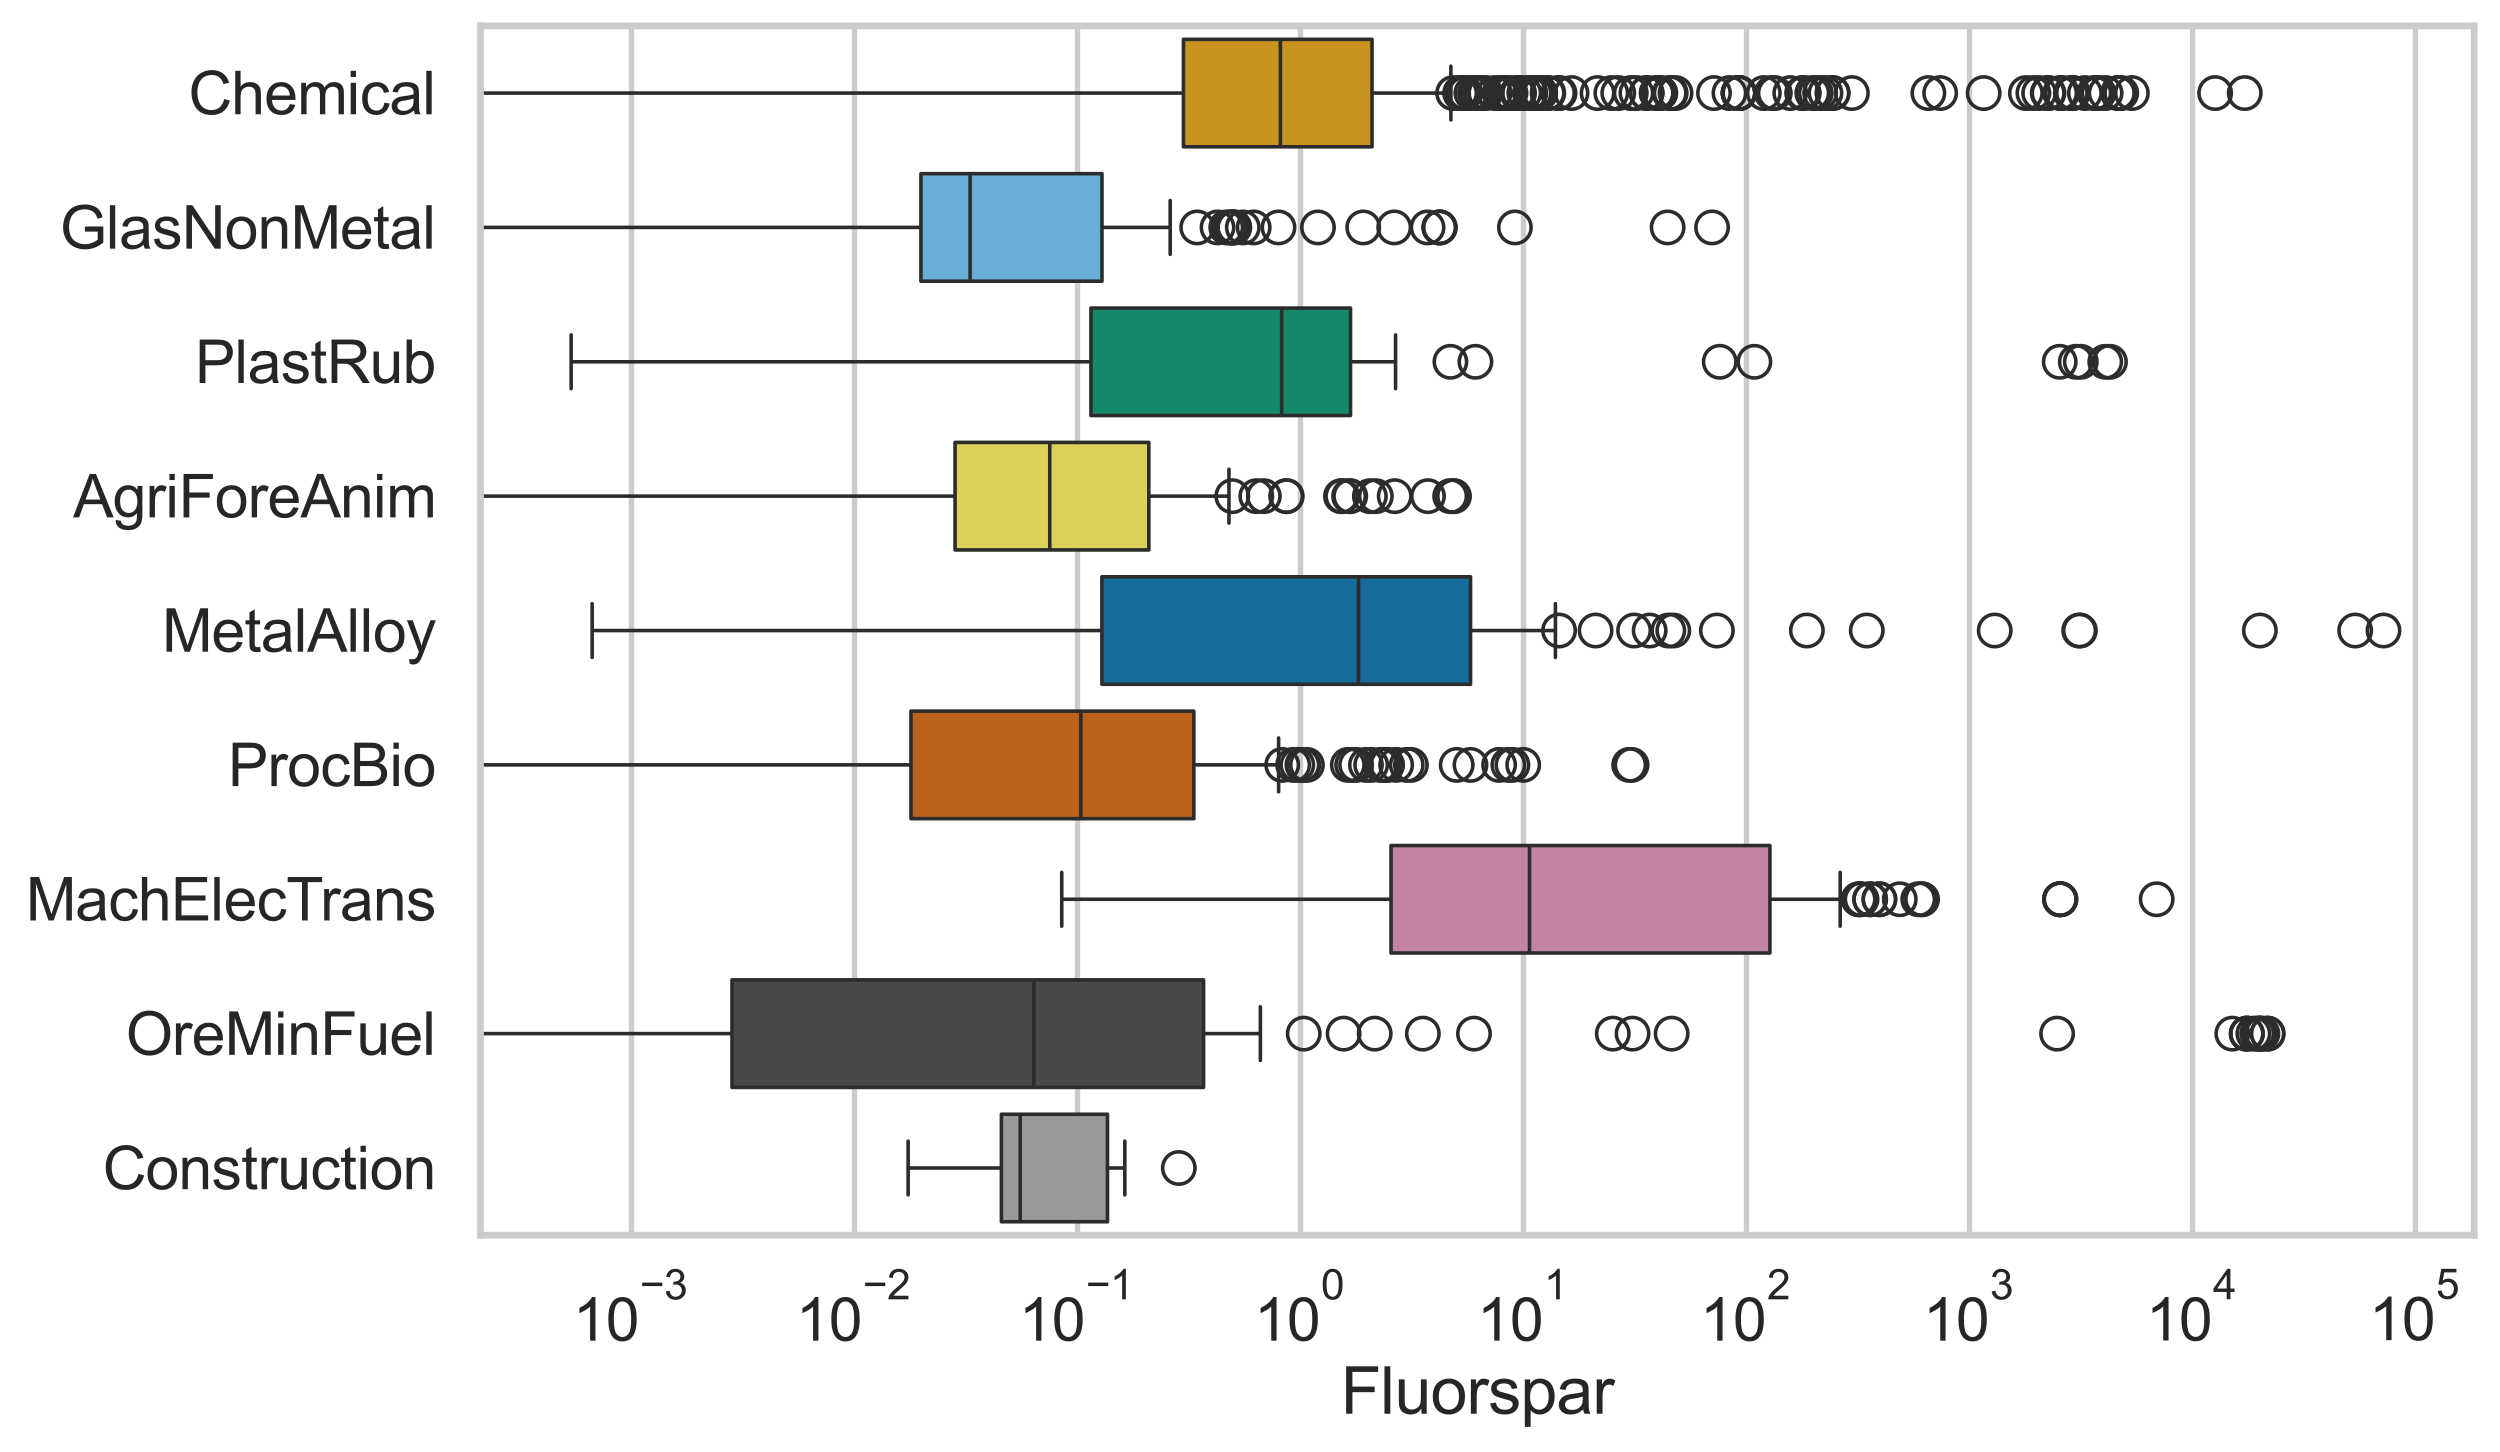 <?xml version="1.0" encoding="utf-8" standalone="no"?>
<!DOCTYPE svg PUBLIC "-//W3C//DTD SVG 1.1//EN"
  "http://www.w3.org/Graphics/SVG/1.1/DTD/svg11.dtd">
<svg xmlns:xlink="http://www.w3.org/1999/xlink" width="695.577pt" height="404.121pt" viewBox="0 0 695.577 404.121" xmlns="http://www.w3.org/2000/svg" version="1.1">
 <defs>
  <style type="text/css">*{stroke-linejoin: round; stroke-linecap: butt}</style>
 </defs>
 <g id="figure_1">
  <g id="patch_1">
   <path d="M 0 404.121 
L 695.577 404.121 
L 695.577 0 
L 0 0 
z
" style="fill: #ffffff"/>
  </g>
  <g id="axes_1">
   <g id="patch_2">
    <path d="M 133.697 343.665 
L 688.377 343.665 
L 688.377 7.2 
L 133.697 7.2 
z
" style="fill: #ffffff"/>
   </g>
   <g id="matplotlib.axis_1">
    <g id="xtick_1">
     <g id="line2d_1">
      <path d="M 175.709 343.665 
L 175.709 7.2 
" clip-path="url(#pab47781ce6)" style="fill: none; stroke: #cccccc; stroke-width: 1.5; stroke-linecap: round"/>
     </g>
     <g id="text_1">
      <!-- $\mathdefault{10^{-3}}$ -->
      <g style="fill: #262626" transform="translate(159.374 373.18) scale(0.165 -0.165)">
       <defs>
        <path id="ArialMT-31" d="M 2384 0 
L 1822 0 
L 1822 3584 
Q 1619 3391 1289 3197 
Q 959 3003 697 2906 
L 697 3450 
Q 1169 3672 1522 3987 
Q 1875 4303 2022 4600 
L 2384 4600 
L 2384 0 
z
" transform="scale(0.016)"/>
        <path id="ArialMT-30" d="M 266 2259 
Q 266 3072 433 3567 
Q 600 4063 929 4331 
Q 1259 4600 1759 4600 
Q 2128 4600 2406 4451 
Q 2684 4303 2865 4023 
Q 3047 3744 3150 3342 
Q 3253 2941 3253 2259 
Q 3253 1453 3087 958 
Q 2922 463 2592 192 
Q 2263 -78 1759 -78 
Q 1097 -78 719 397 
Q 266 969 266 2259 
z
M 844 2259 
Q 844 1131 1108 757 
Q 1372 384 1759 384 
Q 2147 384 2411 759 
Q 2675 1134 2675 2259 
Q 2675 3391 2411 3762 
Q 2147 4134 1753 4134 
Q 1366 4134 1134 3806 
Q 844 3388 844 2259 
z
" transform="scale(0.016)"/>
        <path id="ArialMT-2212" d="M 3381 1997 
L 356 1997 
L 356 2522 
L 3381 2522 
L 3381 1997 
z
" transform="scale(0.016)"/>
        <path id="ArialMT-33" d="M 269 1209 
L 831 1284 
Q 928 806 1161 595 
Q 1394 384 1728 384 
Q 2125 384 2398 659 
Q 2672 934 2672 1341 
Q 2672 1728 2419 1979 
Q 2166 2231 1775 2231 
Q 1616 2231 1378 2169 
L 1441 2663 
Q 1497 2656 1531 2656 
Q 1891 2656 2178 2843 
Q 2466 3031 2466 3422 
Q 2466 3731 2256 3934 
Q 2047 4138 1716 4138 
Q 1388 4138 1169 3931 
Q 950 3725 888 3313 
L 325 3413 
Q 428 3978 793 4289 
Q 1159 4600 1703 4600 
Q 2078 4600 2393 4439 
Q 2709 4278 2876 4000 
Q 3044 3722 3044 3409 
Q 3044 3113 2884 2869 
Q 2725 2625 2413 2481 
Q 2819 2388 3044 2092 
Q 3269 1797 3269 1353 
Q 3269 753 2831 336 
Q 2394 -81 1725 -81 
Q 1122 -81 723 278 
Q 325 638 269 1209 
z
" transform="scale(0.016)"/>
       </defs>
       <use xlink:href="#ArialMT-31" transform="translate(0 0.994)"/>
       <use xlink:href="#ArialMT-30" transform="translate(55.615 0.994)"/>
       <use xlink:href="#ArialMT-2212" transform="translate(112.973 70.688) scale(0.7)"/>
       <use xlink:href="#ArialMT-33" transform="translate(153.852 70.688) scale(0.7)"/>
      </g>
     </g>
    </g>
    <g id="xtick_2">
     <g id="line2d_2">
      <path d="M 237.753 343.665 
L 237.753 7.2 
" clip-path="url(#pab47781ce6)" style="fill: none; stroke: #cccccc; stroke-width: 1.5; stroke-linecap: round"/>
     </g>
     <g id="text_2">
      <!-- $\mathdefault{10^{-2}}$ -->
      <g style="fill: #262626" transform="translate(221.418 373.18) scale(0.165 -0.165)">
       <defs>
        <path id="ArialMT-32" d="M 3222 541 
L 3222 0 
L 194 0 
Q 188 203 259 391 
Q 375 700 629 1000 
Q 884 1300 1366 1694 
Q 2113 2306 2375 2664 
Q 2638 3022 2638 3341 
Q 2638 3675 2398 3904 
Q 2159 4134 1775 4134 
Q 1369 4134 1125 3890 
Q 881 3647 878 3216 
L 300 3275 
Q 359 3922 746 4261 
Q 1134 4600 1788 4600 
Q 2447 4600 2831 4234 
Q 3216 3869 3216 3328 
Q 3216 3053 3103 2787 
Q 2991 2522 2730 2228 
Q 2469 1934 1863 1422 
Q 1356 997 1212 845 
Q 1069 694 975 541 
L 3222 541 
z
" transform="scale(0.016)"/>
       </defs>
       <use xlink:href="#ArialMT-31" transform="translate(0 0.994)"/>
       <use xlink:href="#ArialMT-30" transform="translate(55.615 0.994)"/>
       <use xlink:href="#ArialMT-2212" transform="translate(112.973 70.688) scale(0.7)"/>
       <use xlink:href="#ArialMT-32" transform="translate(153.852 70.688) scale(0.7)"/>
      </g>
     </g>
    </g>
    <g id="xtick_3">
     <g id="line2d_3">
      <path d="M 299.798 343.665 
L 299.798 7.2 
" clip-path="url(#pab47781ce6)" style="fill: none; stroke: #cccccc; stroke-width: 1.5; stroke-linecap: round"/>
     </g>
     <g id="text_3">
      <!-- $\mathdefault{10^{-1}}$ -->
      <g style="fill: #262626" transform="translate(283.463 373.18) scale(0.165 -0.165)">
       <use xlink:href="#ArialMT-31" transform="translate(0 0.994)"/>
       <use xlink:href="#ArialMT-30" transform="translate(55.615 0.994)"/>
       <use xlink:href="#ArialMT-2212" transform="translate(112.973 70.688) scale(0.7)"/>
       <use xlink:href="#ArialMT-31" transform="translate(153.852 70.688) scale(0.7)"/>
      </g>
     </g>
    </g>
    <g id="xtick_4">
     <g id="line2d_4">
      <path d="M 361.842 343.665 
L 361.842 7.2 
" clip-path="url(#pab47781ce6)" style="fill: none; stroke: #cccccc; stroke-width: 1.5; stroke-linecap: round"/>
     </g>
     <g id="text_4">
      <!-- $\mathdefault{10^{0}}$ -->
      <g style="fill: #262626" transform="translate(348.889 373.18) scale(0.165 -0.165)">
       <use xlink:href="#ArialMT-31" transform="translate(0 0.994)"/>
       <use xlink:href="#ArialMT-30" transform="translate(55.615 0.994)"/>
       <use xlink:href="#ArialMT-30" transform="translate(112.973 70.688) scale(0.7)"/>
      </g>
     </g>
    </g>
    <g id="xtick_5">
     <g id="line2d_5">
      <path d="M 423.886 343.665 
L 423.886 7.2 
" clip-path="url(#pab47781ce6)" style="fill: none; stroke: #cccccc; stroke-width: 1.5; stroke-linecap: round"/>
     </g>
     <g id="text_5">
      <!-- $\mathdefault{10^{1}}$ -->
      <g style="fill: #262626" transform="translate(410.934 373.18) scale(0.165 -0.165)">
       <use xlink:href="#ArialMT-31" transform="translate(0 0.994)"/>
       <use xlink:href="#ArialMT-30" transform="translate(55.615 0.994)"/>
       <use xlink:href="#ArialMT-31" transform="translate(112.973 70.688) scale(0.7)"/>
      </g>
     </g>
    </g>
    <g id="xtick_6">
     <g id="line2d_6">
      <path d="M 485.93 343.665 
L 485.93 7.2 
" clip-path="url(#pab47781ce6)" style="fill: none; stroke: #cccccc; stroke-width: 1.5; stroke-linecap: round"/>
     </g>
     <g id="text_6">
      <!-- $\mathdefault{10^{2}}$ -->
      <g style="fill: #262626" transform="translate(472.978 373.18) scale(0.165 -0.165)">
       <use xlink:href="#ArialMT-31" transform="translate(0 0.994)"/>
       <use xlink:href="#ArialMT-30" transform="translate(55.615 0.994)"/>
       <use xlink:href="#ArialMT-32" transform="translate(112.973 70.688) scale(0.7)"/>
      </g>
     </g>
    </g>
    <g id="xtick_7">
     <g id="line2d_7">
      <path d="M 547.975 343.665 
L 547.975 7.2 
" clip-path="url(#pab47781ce6)" style="fill: none; stroke: #cccccc; stroke-width: 1.5; stroke-linecap: round"/>
     </g>
     <g id="text_7">
      <!-- $\mathdefault{10^{3}}$ -->
      <g style="fill: #262626" transform="translate(535.022 373.18) scale(0.165 -0.165)">
       <use xlink:href="#ArialMT-31" transform="translate(0 0.994)"/>
       <use xlink:href="#ArialMT-30" transform="translate(55.615 0.994)"/>
       <use xlink:href="#ArialMT-33" transform="translate(112.973 70.688) scale(0.7)"/>
      </g>
     </g>
    </g>
    <g id="xtick_8">
     <g id="line2d_8">
      <path d="M 610.019 343.665 
L 610.019 7.2 
" clip-path="url(#pab47781ce6)" style="fill: none; stroke: #cccccc; stroke-width: 1.5; stroke-linecap: round"/>
     </g>
     <g id="text_8">
      <!-- $\mathdefault{10^{4}}$ -->
      <g style="fill: #262626" transform="translate(597.066 373.015) scale(0.165 -0.165)">
       <defs>
        <path id="ArialMT-34" d="M 2069 0 
L 2069 1097 
L 81 1097 
L 81 1613 
L 2172 4581 
L 2631 4581 
L 2631 1613 
L 3250 1613 
L 3250 1097 
L 2631 1097 
L 2631 0 
L 2069 0 
z
M 2069 1613 
L 2069 3678 
L 634 1613 
L 2069 1613 
z
" transform="scale(0.016)"/>
       </defs>
       <use xlink:href="#ArialMT-31" transform="translate(0 0.202)"/>
       <use xlink:href="#ArialMT-30" transform="translate(55.615 0.202)"/>
       <use xlink:href="#ArialMT-34" transform="translate(112.973 69.895) scale(0.7)"/>
      </g>
     </g>
    </g>
    <g id="xtick_9">
     <g id="line2d_9">
      <path d="M 672.063 343.665 
L 672.063 7.2 
" clip-path="url(#pab47781ce6)" style="fill: none; stroke: #cccccc; stroke-width: 1.5; stroke-linecap: round"/>
     </g>
     <g id="text_9">
      <!-- $\mathdefault{10^{5}}$ -->
      <g style="fill: #262626" transform="translate(659.111 373.015) scale(0.165 -0.165)">
       <defs>
        <path id="ArialMT-35" d="M 266 1200 
L 856 1250 
Q 922 819 1161 601 
Q 1400 384 1738 384 
Q 2144 384 2425 690 
Q 2706 997 2706 1503 
Q 2706 1984 2436 2262 
Q 2166 2541 1728 2541 
Q 1456 2541 1237 2417 
Q 1019 2294 894 2097 
L 366 2166 
L 809 4519 
L 3088 4519 
L 3088 3981 
L 1259 3981 
L 1013 2750 
Q 1425 3038 1878 3038 
Q 2478 3038 2890 2622 
Q 3303 2206 3303 1553 
Q 3303 931 2941 478 
Q 2500 -78 1738 -78 
Q 1113 -78 717 272 
Q 322 622 266 1200 
z
" transform="scale(0.016)"/>
       </defs>
       <use xlink:href="#ArialMT-31" transform="translate(0 0.88)"/>
       <use xlink:href="#ArialMT-30" transform="translate(55.615 0.88)"/>
       <use xlink:href="#ArialMT-35" transform="translate(112.973 70.573) scale(0.7)"/>
      </g>
     </g>
    </g>
    <g id="xtick_10"/>
    <g id="xtick_11"/>
    <g id="xtick_12"/>
    <g id="xtick_13"/>
    <g id="xtick_14"/>
    <g id="xtick_15"/>
    <g id="xtick_16"/>
    <g id="xtick_17"/>
    <g id="xtick_18"/>
    <g id="xtick_19"/>
    <g id="xtick_20"/>
    <g id="xtick_21"/>
    <g id="xtick_22"/>
    <g id="xtick_23"/>
    <g id="xtick_24"/>
    <g id="xtick_25"/>
    <g id="xtick_26"/>
    <g id="xtick_27"/>
    <g id="xtick_28"/>
    <g id="xtick_29"/>
    <g id="xtick_30"/>
    <g id="xtick_31"/>
    <g id="xtick_32"/>
    <g id="xtick_33"/>
    <g id="xtick_34"/>
    <g id="xtick_35"/>
    <g id="xtick_36"/>
    <g id="xtick_37"/>
    <g id="xtick_38"/>
    <g id="xtick_39"/>
    <g id="xtick_40"/>
    <g id="xtick_41"/>
    <g id="xtick_42"/>
    <g id="xtick_43"/>
    <g id="xtick_44"/>
    <g id="xtick_45"/>
    <g id="xtick_46"/>
    <g id="xtick_47"/>
    <g id="xtick_48"/>
    <g id="xtick_49"/>
    <g id="xtick_50"/>
    <g id="xtick_51"/>
    <g id="xtick_52"/>
    <g id="xtick_53"/>
    <g id="xtick_54"/>
    <g id="xtick_55"/>
    <g id="xtick_56"/>
    <g id="xtick_57"/>
    <g id="xtick_58"/>
    <g id="xtick_59"/>
    <g id="xtick_60"/>
    <g id="xtick_61"/>
    <g id="xtick_62"/>
    <g id="xtick_63"/>
    <g id="xtick_64"/>
    <g id="xtick_65"/>
    <g id="xtick_66"/>
    <g id="xtick_67"/>
    <g id="xtick_68"/>
    <g id="xtick_69"/>
    <g id="xtick_70"/>
    <g id="xtick_71"/>
    <g id="xtick_72"/>
    <g id="xtick_73"/>
    <g id="xtick_74"/>
    <g id="xtick_75"/>
    <g id="xtick_76"/>
    <g id="xtick_77"/>
    <g id="xtick_78"/>
    <g id="xtick_79"/>
    <g id="xtick_80"/>
    <g id="text_10">
     <!-- Fluorspar -->
     <g style="fill: #262626" transform="translate(373.027 393.344) scale(0.18 -0.18)">
      <defs>
       <path id="ArialMT-46" d="M 525 0 
L 525 4581 
L 3616 4581 
L 3616 4041 
L 1131 4041 
L 1131 2622 
L 3281 2622 
L 3281 2081 
L 1131 2081 
L 1131 0 
L 525 0 
z
" transform="scale(0.016)"/>
       <path id="ArialMT-6c" d="M 409 0 
L 409 4581 
L 972 4581 
L 972 0 
L 409 0 
z
" transform="scale(0.016)"/>
       <path id="ArialMT-75" d="M 2597 0 
L 2597 488 
Q 2209 -75 1544 -75 
Q 1250 -75 995 37 
Q 741 150 617 320 
Q 494 491 444 738 
Q 409 903 409 1263 
L 409 3319 
L 972 3319 
L 972 1478 
Q 972 1038 1006 884 
Q 1059 663 1231 536 
Q 1403 409 1656 409 
Q 1909 409 2131 539 
Q 2353 669 2445 892 
Q 2538 1116 2538 1541 
L 2538 3319 
L 3100 3319 
L 3100 0 
L 2597 0 
z
" transform="scale(0.016)"/>
       <path id="ArialMT-6f" d="M 213 1659 
Q 213 2581 725 3025 
Q 1153 3394 1769 3394 
Q 2453 3394 2887 2945 
Q 3322 2497 3322 1706 
Q 3322 1066 3130 698 
Q 2938 331 2570 128 
Q 2203 -75 1769 -75 
Q 1072 -75 642 372 
Q 213 819 213 1659 
z
M 791 1659 
Q 791 1022 1069 705 
Q 1347 388 1769 388 
Q 2188 388 2466 706 
Q 2744 1025 2744 1678 
Q 2744 2294 2464 2611 
Q 2184 2928 1769 2928 
Q 1347 2928 1069 2612 
Q 791 2297 791 1659 
z
" transform="scale(0.016)"/>
       <path id="ArialMT-72" d="M 416 0 
L 416 3319 
L 922 3319 
L 922 2816 
Q 1116 3169 1280 3281 
Q 1444 3394 1641 3394 
Q 1925 3394 2219 3213 
L 2025 2691 
Q 1819 2813 1613 2813 
Q 1428 2813 1281 2702 
Q 1134 2591 1072 2394 
Q 978 2094 978 1738 
L 978 0 
L 416 0 
z
" transform="scale(0.016)"/>
       <path id="ArialMT-73" d="M 197 991 
L 753 1078 
Q 800 744 1014 566 
Q 1228 388 1613 388 
Q 2000 388 2187 545 
Q 2375 703 2375 916 
Q 2375 1106 2209 1216 
Q 2094 1291 1634 1406 
Q 1016 1563 777 1677 
Q 538 1791 414 1992 
Q 291 2194 291 2438 
Q 291 2659 392 2848 
Q 494 3038 669 3163 
Q 800 3259 1026 3326 
Q 1253 3394 1513 3394 
Q 1903 3394 2198 3281 
Q 2494 3169 2634 2976 
Q 2775 2784 2828 2463 
L 2278 2388 
Q 2241 2644 2061 2787 
Q 1881 2931 1553 2931 
Q 1166 2931 1000 2803 
Q 834 2675 834 2503 
Q 834 2394 903 2306 
Q 972 2216 1119 2156 
Q 1203 2125 1616 2013 
Q 2213 1853 2448 1751 
Q 2684 1650 2818 1456 
Q 2953 1263 2953 975 
Q 2953 694 2789 445 
Q 2625 197 2315 61 
Q 2006 -75 1616 -75 
Q 969 -75 630 194 
Q 291 463 197 991 
z
" transform="scale(0.016)"/>
       <path id="ArialMT-70" d="M 422 -1272 
L 422 3319 
L 934 3319 
L 934 2888 
Q 1116 3141 1344 3267 
Q 1572 3394 1897 3394 
Q 2322 3394 2647 3175 
Q 2972 2956 3137 2557 
Q 3303 2159 3303 1684 
Q 3303 1175 3120 767 
Q 2938 359 2589 142 
Q 2241 -75 1856 -75 
Q 1575 -75 1351 44 
Q 1128 163 984 344 
L 984 -1272 
L 422 -1272 
z
M 931 1641 
Q 931 1000 1190 694 
Q 1450 388 1819 388 
Q 2194 388 2461 705 
Q 2728 1022 2728 1688 
Q 2728 2322 2467 2637 
Q 2206 2953 1844 2953 
Q 1484 2953 1207 2617 
Q 931 2281 931 1641 
z
" transform="scale(0.016)"/>
       <path id="ArialMT-61" d="M 2588 409 
Q 2275 144 1986 34 
Q 1697 -75 1366 -75 
Q 819 -75 525 192 
Q 231 459 231 875 
Q 231 1119 342 1320 
Q 453 1522 633 1644 
Q 813 1766 1038 1828 
Q 1203 1872 1538 1913 
Q 2219 1994 2541 2106 
Q 2544 2222 2544 2253 
Q 2544 2597 2384 2738 
Q 2169 2928 1744 2928 
Q 1347 2928 1158 2789 
Q 969 2650 878 2297 
L 328 2372 
Q 403 2725 575 2942 
Q 747 3159 1072 3276 
Q 1397 3394 1825 3394 
Q 2250 3394 2515 3294 
Q 2781 3194 2906 3042 
Q 3031 2891 3081 2659 
Q 3109 2516 3109 2141 
L 3109 1391 
Q 3109 606 3145 398 
Q 3181 191 3288 0 
L 2700 0 
Q 2613 175 2588 409 
z
M 2541 1666 
Q 2234 1541 1622 1453 
Q 1275 1403 1131 1340 
Q 988 1278 909 1158 
Q 831 1038 831 891 
Q 831 666 1001 516 
Q 1172 366 1500 366 
Q 1825 366 2078 508 
Q 2331 650 2450 897 
Q 2541 1088 2541 1459 
L 2541 1666 
z
" transform="scale(0.016)"/>
      </defs>
      <use xlink:href="#ArialMT-46"/>
      <use xlink:href="#ArialMT-6c" transform="translate(61.084 0)"/>
      <use xlink:href="#ArialMT-75" transform="translate(83.301 0)"/>
      <use xlink:href="#ArialMT-6f" transform="translate(138.916 0)"/>
      <use xlink:href="#ArialMT-72" transform="translate(194.531 0)"/>
      <use xlink:href="#ArialMT-73" transform="translate(227.832 0)"/>
      <use xlink:href="#ArialMT-70" transform="translate(277.832 0)"/>
      <use xlink:href="#ArialMT-61" transform="translate(333.447 0)"/>
      <use xlink:href="#ArialMT-72" transform="translate(389.062 0)"/>
     </g>
    </g>
   </g>
   <g id="matplotlib.axis_2">
    <g id="ytick_1">
     <g id="text_11">
      <!-- Chemical -->
      <g style="fill: #262626" transform="translate(52.428 31.798) scale(0.165 -0.165)">
       <defs>
        <path id="ArialMT-43" d="M 3763 1606 
L 4369 1453 
Q 4178 706 3683 314 
Q 3188 -78 2472 -78 
Q 1731 -78 1267 223 
Q 803 525 561 1097 
Q 319 1669 319 2325 
Q 319 3041 592 3573 
Q 866 4106 1370 4382 
Q 1875 4659 2481 4659 
Q 3169 4659 3637 4309 
Q 4106 3959 4291 3325 
L 3694 3184 
Q 3534 3684 3231 3912 
Q 2928 4141 2469 4141 
Q 1941 4141 1586 3887 
Q 1231 3634 1087 3207 
Q 944 2781 944 2328 
Q 944 1744 1114 1308 
Q 1284 872 1643 656 
Q 2003 441 2422 441 
Q 2931 441 3284 734 
Q 3638 1028 3763 1606 
z
" transform="scale(0.016)"/>
        <path id="ArialMT-68" d="M 422 0 
L 422 4581 
L 984 4581 
L 984 2938 
Q 1378 3394 1978 3394 
Q 2347 3394 2619 3248 
Q 2891 3103 3008 2847 
Q 3125 2591 3125 2103 
L 3125 0 
L 2563 0 
L 2563 2103 
Q 2563 2525 2380 2717 
Q 2197 2909 1863 2909 
Q 1613 2909 1392 2779 
Q 1172 2650 1078 2428 
Q 984 2206 984 1816 
L 984 0 
L 422 0 
z
" transform="scale(0.016)"/>
        <path id="ArialMT-65" d="M 2694 1069 
L 3275 997 
Q 3138 488 2766 206 
Q 2394 -75 1816 -75 
Q 1088 -75 661 373 
Q 234 822 234 1631 
Q 234 2469 665 2931 
Q 1097 3394 1784 3394 
Q 2450 3394 2872 2941 
Q 3294 2488 3294 1666 
Q 3294 1616 3291 1516 
L 816 1516 
Q 847 969 1125 678 
Q 1403 388 1819 388 
Q 2128 388 2347 550 
Q 2566 713 2694 1069 
z
M 847 1978 
L 2700 1978 
Q 2663 2397 2488 2606 
Q 2219 2931 1791 2931 
Q 1403 2931 1139 2672 
Q 875 2413 847 1978 
z
" transform="scale(0.016)"/>
        <path id="ArialMT-6d" d="M 422 0 
L 422 3319 
L 925 3319 
L 925 2853 
Q 1081 3097 1340 3245 
Q 1600 3394 1931 3394 
Q 2300 3394 2536 3241 
Q 2772 3088 2869 2813 
Q 3263 3394 3894 3394 
Q 4388 3394 4653 3120 
Q 4919 2847 4919 2278 
L 4919 0 
L 4359 0 
L 4359 2091 
Q 4359 2428 4304 2576 
Q 4250 2725 4106 2815 
Q 3963 2906 3769 2906 
Q 3419 2906 3187 2673 
Q 2956 2441 2956 1928 
L 2956 0 
L 2394 0 
L 2394 2156 
Q 2394 2531 2256 2718 
Q 2119 2906 1806 2906 
Q 1569 2906 1367 2781 
Q 1166 2656 1075 2415 
Q 984 2175 984 1722 
L 984 0 
L 422 0 
z
" transform="scale(0.016)"/>
        <path id="ArialMT-69" d="M 425 3934 
L 425 4581 
L 988 4581 
L 988 3934 
L 425 3934 
z
M 425 0 
L 425 3319 
L 988 3319 
L 988 0 
L 425 0 
z
" transform="scale(0.016)"/>
        <path id="ArialMT-63" d="M 2588 1216 
L 3141 1144 
Q 3050 572 2676 248 
Q 2303 -75 1759 -75 
Q 1078 -75 664 370 
Q 250 816 250 1647 
Q 250 2184 428 2587 
Q 606 2991 970 3192 
Q 1334 3394 1763 3394 
Q 2303 3394 2647 3120 
Q 2991 2847 3088 2344 
L 2541 2259 
Q 2463 2594 2264 2762 
Q 2066 2931 1784 2931 
Q 1359 2931 1093 2626 
Q 828 2322 828 1663 
Q 828 994 1084 691 
Q 1341 388 1753 388 
Q 2084 388 2306 591 
Q 2528 794 2588 1216 
z
" transform="scale(0.016)"/>
       </defs>
       <use xlink:href="#ArialMT-43"/>
       <use xlink:href="#ArialMT-68" transform="translate(72.217 0)"/>
       <use xlink:href="#ArialMT-65" transform="translate(127.832 0)"/>
       <use xlink:href="#ArialMT-6d" transform="translate(183.447 0)"/>
       <use xlink:href="#ArialMT-69" transform="translate(266.748 0)"/>
       <use xlink:href="#ArialMT-63" transform="translate(288.965 0)"/>
       <use xlink:href="#ArialMT-61" transform="translate(338.965 0)"/>
       <use xlink:href="#ArialMT-6c" transform="translate(394.58 0)"/>
      </g>
     </g>
    </g>
    <g id="ytick_2">
     <g id="text_12">
      <!-- GlasNonMetal -->
      <g style="fill: #262626" transform="translate(16.659 69.183) scale(0.165 -0.165)">
       <defs>
        <path id="ArialMT-47" d="M 2638 1797 
L 2638 2334 
L 4578 2338 
L 4578 638 
Q 4131 281 3656 101 
Q 3181 -78 2681 -78 
Q 2006 -78 1454 211 
Q 903 500 622 1047 
Q 341 1594 341 2269 
Q 341 2938 620 3517 
Q 900 4097 1425 4378 
Q 1950 4659 2634 4659 
Q 3131 4659 3532 4498 
Q 3934 4338 4162 4050 
Q 4391 3763 4509 3300 
L 3963 3150 
Q 3859 3500 3706 3700 
Q 3553 3900 3268 4020 
Q 2984 4141 2638 4141 
Q 2222 4141 1919 4014 
Q 1616 3888 1430 3681 
Q 1244 3475 1141 3228 
Q 966 2803 966 2306 
Q 966 1694 1177 1281 
Q 1388 869 1791 669 
Q 2194 469 2647 469 
Q 3041 469 3416 620 
Q 3791 772 3984 944 
L 3984 1797 
L 2638 1797 
z
" transform="scale(0.016)"/>
        <path id="ArialMT-4e" d="M 488 0 
L 488 4581 
L 1109 4581 
L 3516 984 
L 3516 4581 
L 4097 4581 
L 4097 0 
L 3475 0 
L 1069 3600 
L 1069 0 
L 488 0 
z
" transform="scale(0.016)"/>
        <path id="ArialMT-6e" d="M 422 0 
L 422 3319 
L 928 3319 
L 928 2847 
Q 1294 3394 1984 3394 
Q 2284 3394 2536 3286 
Q 2788 3178 2913 3003 
Q 3038 2828 3088 2588 
Q 3119 2431 3119 2041 
L 3119 0 
L 2556 0 
L 2556 2019 
Q 2556 2363 2490 2533 
Q 2425 2703 2258 2804 
Q 2091 2906 1866 2906 
Q 1506 2906 1245 2678 
Q 984 2450 984 1813 
L 984 0 
L 422 0 
z
" transform="scale(0.016)"/>
        <path id="ArialMT-4d" d="M 475 0 
L 475 4581 
L 1388 4581 
L 2472 1338 
Q 2622 884 2691 659 
Q 2769 909 2934 1394 
L 4031 4581 
L 4847 4581 
L 4847 0 
L 4263 0 
L 4263 3834 
L 2931 0 
L 2384 0 
L 1059 3900 
L 1059 0 
L 475 0 
z
" transform="scale(0.016)"/>
        <path id="ArialMT-74" d="M 1650 503 
L 1731 6 
Q 1494 -44 1306 -44 
Q 1000 -44 831 53 
Q 663 150 594 308 
Q 525 466 525 972 
L 525 2881 
L 113 2881 
L 113 3319 
L 525 3319 
L 525 4141 
L 1084 4478 
L 1084 3319 
L 1650 3319 
L 1650 2881 
L 1084 2881 
L 1084 941 
Q 1084 700 1114 631 
Q 1144 563 1211 522 
Q 1278 481 1403 481 
Q 1497 481 1650 503 
z
" transform="scale(0.016)"/>
       </defs>
       <use xlink:href="#ArialMT-47"/>
       <use xlink:href="#ArialMT-6c" transform="translate(77.783 0)"/>
       <use xlink:href="#ArialMT-61" transform="translate(100 0)"/>
       <use xlink:href="#ArialMT-73" transform="translate(155.615 0)"/>
       <use xlink:href="#ArialMT-4e" transform="translate(205.615 0)"/>
       <use xlink:href="#ArialMT-6f" transform="translate(277.832 0)"/>
       <use xlink:href="#ArialMT-6e" transform="translate(333.447 0)"/>
       <use xlink:href="#ArialMT-4d" transform="translate(389.062 0)"/>
       <use xlink:href="#ArialMT-65" transform="translate(472.363 0)"/>
       <use xlink:href="#ArialMT-74" transform="translate(527.979 0)"/>
       <use xlink:href="#ArialMT-61" transform="translate(555.762 0)"/>
       <use xlink:href="#ArialMT-6c" transform="translate(611.377 0)"/>
      </g>
     </g>
    </g>
    <g id="ytick_3">
     <g id="text_13">
      <!-- PlastRub -->
      <g style="fill: #262626" transform="translate(54.248 106.568) scale(0.165 -0.165)">
       <defs>
        <path id="ArialMT-50" d="M 494 0 
L 494 4581 
L 2222 4581 
Q 2678 4581 2919 4538 
Q 3256 4481 3484 4323 
Q 3713 4166 3852 3881 
Q 3991 3597 3991 3256 
Q 3991 2672 3619 2267 
Q 3247 1863 2275 1863 
L 1100 1863 
L 1100 0 
L 494 0 
z
M 1100 2403 
L 2284 2403 
Q 2872 2403 3119 2622 
Q 3366 2841 3366 3238 
Q 3366 3525 3220 3729 
Q 3075 3934 2838 4000 
Q 2684 4041 2272 4041 
L 1100 4041 
L 1100 2403 
z
" transform="scale(0.016)"/>
        <path id="ArialMT-52" d="M 503 0 
L 503 4581 
L 2534 4581 
Q 3147 4581 3465 4457 
Q 3784 4334 3975 4021 
Q 4166 3709 4166 3331 
Q 4166 2844 3850 2509 
Q 3534 2175 2875 2084 
Q 3116 1969 3241 1856 
Q 3506 1613 3744 1247 
L 4541 0 
L 3778 0 
L 3172 953 
Q 2906 1366 2734 1584 
Q 2563 1803 2427 1890 
Q 2291 1978 2150 2013 
Q 2047 2034 1813 2034 
L 1109 2034 
L 1109 0 
L 503 0 
z
M 1109 2559 
L 2413 2559 
Q 2828 2559 3062 2645 
Q 3297 2731 3419 2920 
Q 3541 3109 3541 3331 
Q 3541 3656 3305 3865 
Q 3069 4075 2559 4075 
L 1109 4075 
L 1109 2559 
z
" transform="scale(0.016)"/>
        <path id="ArialMT-62" d="M 941 0 
L 419 0 
L 419 4581 
L 981 4581 
L 981 2947 
Q 1338 3394 1891 3394 
Q 2197 3394 2470 3270 
Q 2744 3147 2920 2923 
Q 3097 2700 3197 2384 
Q 3297 2069 3297 1709 
Q 3297 856 2875 390 
Q 2453 -75 1863 -75 
Q 1275 -75 941 416 
L 941 0 
z
M 934 1684 
Q 934 1088 1097 822 
Q 1363 388 1816 388 
Q 2184 388 2453 708 
Q 2722 1028 2722 1663 
Q 2722 2313 2464 2622 
Q 2206 2931 1841 2931 
Q 1472 2931 1203 2611 
Q 934 2291 934 1684 
z
" transform="scale(0.016)"/>
       </defs>
       <use xlink:href="#ArialMT-50"/>
       <use xlink:href="#ArialMT-6c" transform="translate(66.699 0)"/>
       <use xlink:href="#ArialMT-61" transform="translate(88.916 0)"/>
       <use xlink:href="#ArialMT-73" transform="translate(144.531 0)"/>
       <use xlink:href="#ArialMT-74" transform="translate(194.531 0)"/>
       <use xlink:href="#ArialMT-52" transform="translate(222.314 0)"/>
       <use xlink:href="#ArialMT-75" transform="translate(294.531 0)"/>
       <use xlink:href="#ArialMT-62" transform="translate(350.146 0)"/>
      </g>
     </g>
    </g>
    <g id="ytick_4">
     <g id="text_14">
      <!-- AgriForeAnim -->
      <g style="fill: #262626" transform="translate(20.341 143.953) scale(0.165 -0.165)">
       <defs>
        <path id="ArialMT-41" d="M -9 0 
L 1750 4581 
L 2403 4581 
L 4278 0 
L 3588 0 
L 3053 1388 
L 1138 1388 
L 634 0 
L -9 0 
z
M 1313 1881 
L 2866 1881 
L 2388 3150 
Q 2169 3728 2063 4100 
Q 1975 3659 1816 3225 
L 1313 1881 
z
" transform="scale(0.016)"/>
        <path id="ArialMT-67" d="M 319 -275 
L 866 -356 
Q 900 -609 1056 -725 
Q 1266 -881 1628 -881 
Q 2019 -881 2231 -725 
Q 2444 -569 2519 -288 
Q 2563 -116 2559 434 
Q 2191 0 1641 0 
Q 956 0 581 494 
Q 206 988 206 1678 
Q 206 2153 378 2554 
Q 550 2956 876 3175 
Q 1203 3394 1644 3394 
Q 2231 3394 2613 2919 
L 2613 3319 
L 3131 3319 
L 3131 450 
Q 3131 -325 2973 -648 
Q 2816 -972 2473 -1159 
Q 2131 -1347 1631 -1347 
Q 1038 -1347 672 -1080 
Q 306 -813 319 -275 
z
M 784 1719 
Q 784 1066 1043 766 
Q 1303 466 1694 466 
Q 2081 466 2343 764 
Q 2606 1063 2606 1700 
Q 2606 2309 2336 2618 
Q 2066 2928 1684 2928 
Q 1309 2928 1046 2623 
Q 784 2319 784 1719 
z
" transform="scale(0.016)"/>
       </defs>
       <use xlink:href="#ArialMT-41"/>
       <use xlink:href="#ArialMT-67" transform="translate(66.699 0)"/>
       <use xlink:href="#ArialMT-72" transform="translate(122.314 0)"/>
       <use xlink:href="#ArialMT-69" transform="translate(155.615 0)"/>
       <use xlink:href="#ArialMT-46" transform="translate(177.832 0)"/>
       <use xlink:href="#ArialMT-6f" transform="translate(238.916 0)"/>
       <use xlink:href="#ArialMT-72" transform="translate(294.531 0)"/>
       <use xlink:href="#ArialMT-65" transform="translate(327.832 0)"/>
       <use xlink:href="#ArialMT-41" transform="translate(383.447 0)"/>
       <use xlink:href="#ArialMT-6e" transform="translate(450.146 0)"/>
       <use xlink:href="#ArialMT-69" transform="translate(505.762 0)"/>
       <use xlink:href="#ArialMT-6d" transform="translate(527.979 0)"/>
      </g>
     </g>
    </g>
    <g id="ytick_5">
     <g id="text_15">
      <!-- MetalAlloy -->
      <g style="fill: #262626" transform="translate(45.088 181.337) scale(0.165 -0.165)">
       <defs>
        <path id="ArialMT-79" d="M 397 -1278 
L 334 -750 
Q 519 -800 656 -800 
Q 844 -800 956 -737 
Q 1069 -675 1141 -563 
Q 1194 -478 1313 -144 
Q 1328 -97 1363 -6 
L 103 3319 
L 709 3319 
L 1400 1397 
Q 1534 1031 1641 628 
Q 1738 1016 1872 1384 
L 2581 3319 
L 3144 3319 
L 1881 -56 
Q 1678 -603 1566 -809 
Q 1416 -1088 1222 -1217 
Q 1028 -1347 759 -1347 
Q 597 -1347 397 -1278 
z
" transform="scale(0.016)"/>
       </defs>
       <use xlink:href="#ArialMT-4d"/>
       <use xlink:href="#ArialMT-65" transform="translate(83.301 0)"/>
       <use xlink:href="#ArialMT-74" transform="translate(138.916 0)"/>
       <use xlink:href="#ArialMT-61" transform="translate(166.699 0)"/>
       <use xlink:href="#ArialMT-6c" transform="translate(222.314 0)"/>
       <use xlink:href="#ArialMT-41" transform="translate(244.531 0)"/>
       <use xlink:href="#ArialMT-6c" transform="translate(311.23 0)"/>
       <use xlink:href="#ArialMT-6c" transform="translate(333.447 0)"/>
       <use xlink:href="#ArialMT-6f" transform="translate(355.664 0)"/>
       <use xlink:href="#ArialMT-79" transform="translate(411.279 0)"/>
      </g>
     </g>
    </g>
    <g id="ytick_6">
     <g id="text_16">
      <!-- ProcBio -->
      <g style="fill: #262626" transform="translate(63.424 218.722) scale(0.165 -0.165)">
       <defs>
        <path id="ArialMT-42" d="M 469 0 
L 469 4581 
L 2188 4581 
Q 2713 4581 3030 4442 
Q 3347 4303 3526 4014 
Q 3706 3725 3706 3409 
Q 3706 3116 3547 2856 
Q 3388 2597 3066 2438 
Q 3481 2316 3704 2022 
Q 3928 1728 3928 1328 
Q 3928 1006 3792 729 
Q 3656 453 3456 303 
Q 3256 153 2954 76 
Q 2653 0 2216 0 
L 469 0 
z
M 1075 2656 
L 2066 2656 
Q 2469 2656 2644 2709 
Q 2875 2778 2992 2937 
Q 3109 3097 3109 3338 
Q 3109 3566 3000 3739 
Q 2891 3913 2687 3977 
Q 2484 4041 1991 4041 
L 1075 4041 
L 1075 2656 
z
M 1075 541 
L 2216 541 
Q 2509 541 2628 563 
Q 2838 600 2978 687 
Q 3119 775 3209 942 
Q 3300 1109 3300 1328 
Q 3300 1584 3169 1773 
Q 3038 1963 2805 2039 
Q 2572 2116 2134 2116 
L 1075 2116 
L 1075 541 
z
" transform="scale(0.016)"/>
       </defs>
       <use xlink:href="#ArialMT-50"/>
       <use xlink:href="#ArialMT-72" transform="translate(66.699 0)"/>
       <use xlink:href="#ArialMT-6f" transform="translate(100 0)"/>
       <use xlink:href="#ArialMT-63" transform="translate(155.615 0)"/>
       <use xlink:href="#ArialMT-42" transform="translate(205.615 0)"/>
       <use xlink:href="#ArialMT-69" transform="translate(272.314 0)"/>
       <use xlink:href="#ArialMT-6f" transform="translate(294.531 0)"/>
      </g>
     </g>
    </g>
    <g id="ytick_7">
     <g id="text_17">
      <!-- MachElecTrans -->
      <g style="fill: #262626" transform="translate(7.2 256.107) scale(0.165 -0.165)">
       <defs>
        <path id="ArialMT-45" d="M 506 0 
L 506 4581 
L 3819 4581 
L 3819 4041 
L 1113 4041 
L 1113 2638 
L 3647 2638 
L 3647 2100 
L 1113 2100 
L 1113 541 
L 3925 541 
L 3925 0 
L 506 0 
z
" transform="scale(0.016)"/>
        <path id="ArialMT-54" d="M 1659 0 
L 1659 4041 
L 150 4041 
L 150 4581 
L 3781 4581 
L 3781 4041 
L 2266 4041 
L 2266 0 
L 1659 0 
z
" transform="scale(0.016)"/>
       </defs>
       <use xlink:href="#ArialMT-4d"/>
       <use xlink:href="#ArialMT-61" transform="translate(83.301 0)"/>
       <use xlink:href="#ArialMT-63" transform="translate(138.916 0)"/>
       <use xlink:href="#ArialMT-68" transform="translate(188.916 0)"/>
       <use xlink:href="#ArialMT-45" transform="translate(244.531 0)"/>
       <use xlink:href="#ArialMT-6c" transform="translate(311.23 0)"/>
       <use xlink:href="#ArialMT-65" transform="translate(333.447 0)"/>
       <use xlink:href="#ArialMT-63" transform="translate(389.062 0)"/>
       <use xlink:href="#ArialMT-54" transform="translate(439.062 0)"/>
       <use xlink:href="#ArialMT-72" transform="translate(496.396 0)"/>
       <use xlink:href="#ArialMT-61" transform="translate(529.697 0)"/>
       <use xlink:href="#ArialMT-6e" transform="translate(585.312 0)"/>
       <use xlink:href="#ArialMT-73" transform="translate(640.928 0)"/>
      </g>
     </g>
    </g>
    <g id="ytick_8">
     <g id="text_18">
      <!-- OreMinFuel -->
      <g style="fill: #262626" transform="translate(35.013 293.492) scale(0.165 -0.165)">
       <defs>
        <path id="ArialMT-4f" d="M 309 2231 
Q 309 3372 921 4017 
Q 1534 4663 2503 4663 
Q 3138 4663 3647 4359 
Q 4156 4056 4423 3514 
Q 4691 2972 4691 2284 
Q 4691 1588 4409 1038 
Q 4128 488 3612 205 
Q 3097 -78 2500 -78 
Q 1853 -78 1343 234 
Q 834 547 571 1087 
Q 309 1628 309 2231 
z
M 934 2222 
Q 934 1394 1379 917 
Q 1825 441 2497 441 
Q 3181 441 3623 922 
Q 4066 1403 4066 2288 
Q 4066 2847 3877 3264 
Q 3688 3681 3323 3911 
Q 2959 4141 2506 4141 
Q 1863 4141 1398 3698 
Q 934 3256 934 2222 
z
" transform="scale(0.016)"/>
       </defs>
       <use xlink:href="#ArialMT-4f"/>
       <use xlink:href="#ArialMT-72" transform="translate(77.783 0)"/>
       <use xlink:href="#ArialMT-65" transform="translate(111.084 0)"/>
       <use xlink:href="#ArialMT-4d" transform="translate(166.699 0)"/>
       <use xlink:href="#ArialMT-69" transform="translate(250 0)"/>
       <use xlink:href="#ArialMT-6e" transform="translate(272.217 0)"/>
       <use xlink:href="#ArialMT-46" transform="translate(327.832 0)"/>
       <use xlink:href="#ArialMT-75" transform="translate(388.916 0)"/>
       <use xlink:href="#ArialMT-65" transform="translate(444.531 0)"/>
       <use xlink:href="#ArialMT-6c" transform="translate(500.146 0)"/>
      </g>
     </g>
    </g>
    <g id="ytick_9">
     <g id="text_19">
      <!-- Construction -->
      <g style="fill: #262626" transform="translate(28.575 330.877) scale(0.165 -0.165)">
       <use xlink:href="#ArialMT-43"/>
       <use xlink:href="#ArialMT-6f" transform="translate(72.217 0)"/>
       <use xlink:href="#ArialMT-6e" transform="translate(127.832 0)"/>
       <use xlink:href="#ArialMT-73" transform="translate(183.447 0)"/>
       <use xlink:href="#ArialMT-74" transform="translate(233.447 0)"/>
       <use xlink:href="#ArialMT-72" transform="translate(261.23 0)"/>
       <use xlink:href="#ArialMT-75" transform="translate(294.531 0)"/>
       <use xlink:href="#ArialMT-63" transform="translate(350.146 0)"/>
       <use xlink:href="#ArialMT-74" transform="translate(400.146 0)"/>
       <use xlink:href="#ArialMT-69" transform="translate(427.93 0)"/>
       <use xlink:href="#ArialMT-6f" transform="translate(450.146 0)"/>
       <use xlink:href="#ArialMT-6e" transform="translate(505.762 0)"/>
      </g>
     </g>
    </g>
   </g>
   <g id="patch_3">
    <path d="M 329.269 10.938 
L 329.269 40.846 
L 381.739 40.846 
L 381.739 10.938 
L 329.269 10.938 
z
" clip-path="url(#pab47781ce6)" style="fill: #c9941d; stroke: #2c2c2c; stroke-linejoin: miter"/>
   </g>
   <g id="line2d_10">
    <path d="M 329.269 25.892 
L -1 25.892 
" clip-path="url(#pab47781ce6)" style="fill: none; stroke: #2c2c2c"/>
   </g>
   <g id="line2d_11">
    <path d="M 381.739 25.892 
L 403.686 25.892 
" clip-path="url(#pab47781ce6)" style="fill: none; stroke: #2c2c2c"/>
   </g>
   <g id="line2d_12">
    <path clip-path="url(#pab47781ce6)" style="fill: none; stroke: #2c2c2c; stroke-linecap: round"/>
   </g>
   <g id="line2d_13">
    <path d="M 403.686 18.415 
L 403.686 33.369 
" clip-path="url(#pab47781ce6)" style="fill: none; stroke: #2c2c2c; stroke-linecap: round"/>
   </g>
   <g id="line2d_14">
    <defs>
     <path id="m65f2446b0a" d="M 0 4.5 
C 1.193 4.5 2.338 4.026 3.182 3.182 
C 4.026 2.338 4.5 1.193 4.5 0 
C 4.5 -1.193 4.026 -2.338 3.182 -3.182 
C 2.338 -4.026 1.193 -4.5 0 -4.5 
C -1.193 -4.5 -2.338 -4.026 -3.182 -3.182 
C -4.026 -2.338 -4.5 -1.193 -4.5 0 
C -4.5 1.193 -4.026 2.338 -3.182 3.182 
C -2.338 4.026 -1.193 4.5 0 4.5 
z
" style="stroke: #2c2c2c"/>
    </defs>
    <g clip-path="url(#pab47781ce6)">
     <use xlink:href="#m65f2446b0a" x="412.177" y="25.892" style="fill-opacity: 0; stroke: #2c2c2c"/>
     <use xlink:href="#m65f2446b0a" x="450.25" y="25.892" style="fill-opacity: 0; stroke: #2c2c2c"/>
     <use xlink:href="#m65f2446b0a" x="483.738" y="25.892" style="fill-opacity: 0; stroke: #2c2c2c"/>
     <use xlink:href="#m65f2446b0a" x="406.977" y="25.892" style="fill-opacity: 0; stroke: #2c2c2c"/>
     <use xlink:href="#m65f2446b0a" x="509.848" y="25.892" style="fill-opacity: 0; stroke: #2c2c2c"/>
     <use xlink:href="#m65f2446b0a" x="536.528" y="25.892" style="fill-opacity: 0; stroke: #2c2c2c"/>
     <use xlink:href="#m65f2446b0a" x="509.921" y="25.892" style="fill-opacity: 0; stroke: #2c2c2c"/>
     <use xlink:href="#m65f2446b0a" x="418.417" y="25.892" style="fill-opacity: 0; stroke: #2c2c2c"/>
     <use xlink:href="#m65f2446b0a" x="505.204" y="25.892" style="fill-opacity: 0; stroke: #2c2c2c"/>
     <use xlink:href="#m65f2446b0a" x="585.845" y="25.892" style="fill-opacity: 0; stroke: #2c2c2c"/>
     <use xlink:href="#m65f2446b0a" x="411.978" y="25.892" style="fill-opacity: 0; stroke: #2c2c2c"/>
     <use xlink:href="#m65f2446b0a" x="493.799" y="25.892" style="fill-opacity: 0; stroke: #2c2c2c"/>
     <use xlink:href="#m65f2446b0a" x="415.856" y="25.892" style="fill-opacity: 0; stroke: #2c2c2c"/>
     <use xlink:href="#m65f2446b0a" x="507.897" y="25.892" style="fill-opacity: 0; stroke: #2c2c2c"/>
     <use xlink:href="#m65f2446b0a" x="420.266" y="25.892" style="fill-opacity: 0; stroke: #2c2c2c"/>
     <use xlink:href="#m65f2446b0a" x="483.738" y="25.892" style="fill-opacity: 0; stroke: #2c2c2c"/>
     <use xlink:href="#m65f2446b0a" x="466.185" y="25.892" style="fill-opacity: 0; stroke: #2c2c2c"/>
     <use xlink:href="#m65f2446b0a" x="453.729" y="25.892" style="fill-opacity: 0; stroke: #2c2c2c"/>
     <use xlink:href="#m65f2446b0a" x="428.49" y="25.892" style="fill-opacity: 0; stroke: #2c2c2c"/>
     <use xlink:href="#m65f2446b0a" x="430.789" y="25.892" style="fill-opacity: 0; stroke: #2c2c2c"/>
     <use xlink:href="#m65f2446b0a" x="476.887" y="25.892" style="fill-opacity: 0; stroke: #2c2c2c"/>
     <use xlink:href="#m65f2446b0a" x="483.738" y="25.892" style="fill-opacity: 0; stroke: #2c2c2c"/>
     <use xlink:href="#m65f2446b0a" x="590.193" y="25.892" style="fill-opacity: 0; stroke: #2c2c2c"/>
     <use xlink:href="#m65f2446b0a" x="458.144" y="25.892" style="fill-opacity: 0; stroke: #2c2c2c"/>
     <use xlink:href="#m65f2446b0a" x="481.188" y="25.892" style="fill-opacity: 0; stroke: #2c2c2c"/>
     <use xlink:href="#m65f2446b0a" x="419.121" y="25.892" style="fill-opacity: 0; stroke: #2c2c2c"/>
     <use xlink:href="#m65f2446b0a" x="583.127" y="25.892" style="fill-opacity: 0; stroke: #2c2c2c"/>
     <use xlink:href="#m65f2446b0a" x="501.42" y="25.892" style="fill-opacity: 0; stroke: #2c2c2c"/>
     <use xlink:href="#m65f2446b0a" x="417.233" y="25.892" style="fill-opacity: 0; stroke: #2c2c2c"/>
     <use xlink:href="#m65f2446b0a" x="461.897" y="25.892" style="fill-opacity: 0; stroke: #2c2c2c"/>
     <use xlink:href="#m65f2446b0a" x="593.146" y="25.892" style="fill-opacity: 0; stroke: #2c2c2c"/>
     <use xlink:href="#m65f2446b0a" x="407.718" y="25.892" style="fill-opacity: 0; stroke: #2c2c2c"/>
     <use xlink:href="#m65f2446b0a" x="498.107" y="25.892" style="fill-opacity: 0; stroke: #2c2c2c"/>
     <use xlink:href="#m65f2446b0a" x="455.305" y="25.892" style="fill-opacity: 0; stroke: #2c2c2c"/>
     <use xlink:href="#m65f2446b0a" x="406.407" y="25.892" style="fill-opacity: 0; stroke: #2c2c2c"/>
     <use xlink:href="#m65f2446b0a" x="406.259" y="25.892" style="fill-opacity: 0; stroke: #2c2c2c"/>
     <use xlink:href="#m65f2446b0a" x="492.986" y="25.892" style="fill-opacity: 0; stroke: #2c2c2c"/>
     <use xlink:href="#m65f2446b0a" x="422.651" y="25.892" style="fill-opacity: 0; stroke: #2c2c2c"/>
     <use xlink:href="#m65f2446b0a" x="433.493" y="25.892" style="fill-opacity: 0; stroke: #2c2c2c"/>
     <use xlink:href="#m65f2446b0a" x="437.24" y="25.892" style="fill-opacity: 0; stroke: #2c2c2c"/>
     <use xlink:href="#m65f2446b0a" x="573.193" y="25.892" style="fill-opacity: 0; stroke: #2c2c2c"/>
     <use xlink:href="#m65f2446b0a" x="580.083" y="25.892" style="fill-opacity: 0; stroke: #2c2c2c"/>
     <use xlink:href="#m65f2446b0a" x="624.557" y="25.892" style="fill-opacity: 0; stroke: #2c2c2c"/>
     <use xlink:href="#m65f2446b0a" x="427.223" y="25.892" style="fill-opacity: 0; stroke: #2c2c2c"/>
     <use xlink:href="#m65f2446b0a" x="464.835" y="25.892" style="fill-opacity: 0; stroke: #2c2c2c"/>
     <use xlink:href="#m65f2446b0a" x="412.833" y="25.892" style="fill-opacity: 0; stroke: #2c2c2c"/>
     <use xlink:href="#m65f2446b0a" x="565.75" y="25.892" style="fill-opacity: 0; stroke: #2c2c2c"/>
     <use xlink:href="#m65f2446b0a" x="573.727" y="25.892" style="fill-opacity: 0; stroke: #2c2c2c"/>
     <use xlink:href="#m65f2446b0a" x="589.378" y="25.892" style="fill-opacity: 0; stroke: #2c2c2c"/>
     <use xlink:href="#m65f2446b0a" x="422.155" y="25.892" style="fill-opacity: 0; stroke: #2c2c2c"/>
     <use xlink:href="#m65f2446b0a" x="583.906" y="25.892" style="fill-opacity: 0; stroke: #2c2c2c"/>
     <use xlink:href="#m65f2446b0a" x="404.306" y="25.892" style="fill-opacity: 0; stroke: #2c2c2c"/>
     <use xlink:href="#m65f2446b0a" x="576.701" y="25.892" style="fill-opacity: 0; stroke: #2c2c2c"/>
     <use xlink:href="#m65f2446b0a" x="409.389" y="25.892" style="fill-opacity: 0; stroke: #2c2c2c"/>
     <use xlink:href="#m65f2446b0a" x="576.701" y="25.892" style="fill-opacity: 0; stroke: #2c2c2c"/>
     <use xlink:href="#m65f2446b0a" x="460.984" y="25.892" style="fill-opacity: 0; stroke: #2c2c2c"/>
     <use xlink:href="#m65f2446b0a" x="428.524" y="25.892" style="fill-opacity: 0; stroke: #2c2c2c"/>
     <use xlink:href="#m65f2446b0a" x="506.419" y="25.892" style="fill-opacity: 0; stroke: #2c2c2c"/>
     <use xlink:href="#m65f2446b0a" x="418.828" y="25.892" style="fill-opacity: 0; stroke: #2c2c2c"/>
     <use xlink:href="#m65f2446b0a" x="490.746" y="25.892" style="fill-opacity: 0; stroke: #2c2c2c"/>
     <use xlink:href="#m65f2446b0a" x="567.352" y="25.892" style="fill-opacity: 0; stroke: #2c2c2c"/>
     <use xlink:href="#m65f2446b0a" x="501.871" y="25.892" style="fill-opacity: 0; stroke: #2c2c2c"/>
     <use xlink:href="#m65f2446b0a" x="576.173" y="25.892" style="fill-opacity: 0; stroke: #2c2c2c"/>
     <use xlink:href="#m65f2446b0a" x="424.11" y="25.892" style="fill-opacity: 0; stroke: #2c2c2c"/>
     <use xlink:href="#m65f2446b0a" x="569.946" y="25.892" style="fill-opacity: 0; stroke: #2c2c2c"/>
     <use xlink:href="#m65f2446b0a" x="551.919" y="25.892" style="fill-opacity: 0; stroke: #2c2c2c"/>
     <use xlink:href="#m65f2446b0a" x="426.956" y="25.892" style="fill-opacity: 0; stroke: #2c2c2c"/>
     <use xlink:href="#m65f2446b0a" x="616.323" y="25.892" style="fill-opacity: 0; stroke: #2c2c2c"/>
     <use xlink:href="#m65f2446b0a" x="483.738" y="25.892" style="fill-opacity: 0; stroke: #2c2c2c"/>
     <use xlink:href="#m65f2446b0a" x="407.53" y="25.892" style="fill-opacity: 0; stroke: #2c2c2c"/>
     <use xlink:href="#m65f2446b0a" x="413.272" y="25.892" style="fill-opacity: 0; stroke: #2c2c2c"/>
     <use xlink:href="#m65f2446b0a" x="422.522" y="25.892" style="fill-opacity: 0; stroke: #2c2c2c"/>
     <use xlink:href="#m65f2446b0a" x="569.743" y="25.892" style="fill-opacity: 0; stroke: #2c2c2c"/>
     <use xlink:href="#m65f2446b0a" x="539.81" y="25.892" style="fill-opacity: 0; stroke: #2c2c2c"/>
     <use xlink:href="#m65f2446b0a" x="504.247" y="25.892" style="fill-opacity: 0; stroke: #2c2c2c"/>
     <use xlink:href="#m65f2446b0a" x="464.55" y="25.892" style="fill-opacity: 0; stroke: #2c2c2c"/>
     <use xlink:href="#m65f2446b0a" x="430.581" y="25.892" style="fill-opacity: 0; stroke: #2c2c2c"/>
     <use xlink:href="#m65f2446b0a" x="515.246" y="25.892" style="fill-opacity: 0; stroke: #2c2c2c"/>
     <use xlink:href="#m65f2446b0a" x="425.676" y="25.892" style="fill-opacity: 0; stroke: #2c2c2c"/>
     <use xlink:href="#m65f2446b0a" x="461.95" y="25.892" style="fill-opacity: 0; stroke: #2c2c2c"/>
     <use xlink:href="#m65f2446b0a" x="410.528" y="25.892" style="fill-opacity: 0; stroke: #2c2c2c"/>
     <use xlink:href="#m65f2446b0a" x="589.28" y="25.892" style="fill-opacity: 0; stroke: #2c2c2c"/>
     <use xlink:href="#m65f2446b0a" x="418.099" y="25.892" style="fill-opacity: 0; stroke: #2c2c2c"/>
     <use xlink:href="#m65f2446b0a" x="411.098" y="25.892" style="fill-opacity: 0; stroke: #2c2c2c"/>
     <use xlink:href="#m65f2446b0a" x="433.914" y="25.892" style="fill-opacity: 0; stroke: #2c2c2c"/>
     <use xlink:href="#m65f2446b0a" x="425.775" y="25.892" style="fill-opacity: 0; stroke: #2c2c2c"/>
     <use xlink:href="#m65f2446b0a" x="460.927" y="25.892" style="fill-opacity: 0; stroke: #2c2c2c"/>
     <use xlink:href="#m65f2446b0a" x="483.961" y="25.892" style="fill-opacity: 0; stroke: #2c2c2c"/>
     <use xlink:href="#m65f2446b0a" x="582.718" y="25.892" style="fill-opacity: 0; stroke: #2c2c2c"/>
     <use xlink:href="#m65f2446b0a" x="448.318" y="25.892" style="fill-opacity: 0; stroke: #2c2c2c"/>
     <use xlink:href="#m65f2446b0a" x="410.42" y="25.892" style="fill-opacity: 0; stroke: #2c2c2c"/>
     <use xlink:href="#m65f2446b0a" x="458.14" y="25.892" style="fill-opacity: 0; stroke: #2c2c2c"/>
     <use xlink:href="#m65f2446b0a" x="406.722" y="25.892" style="fill-opacity: 0; stroke: #2c2c2c"/>
     <use xlink:href="#m65f2446b0a" x="428.062" y="25.892" style="fill-opacity: 0; stroke: #2c2c2c"/>
     <use xlink:href="#m65f2446b0a" x="444.494" y="25.892" style="fill-opacity: 0; stroke: #2c2c2c"/>
     <use xlink:href="#m65f2446b0a" x="563.664" y="25.892" style="fill-opacity: 0; stroke: #2c2c2c"/>
    </g>
   </g>
   <g id="patch_4">
    <path d="M 256.233 48.323 
L 256.233 78.231 
L 306.599 78.231 
L 306.599 48.323 
L 256.233 48.323 
z
" clip-path="url(#pab47781ce6)" style="fill: #68afd7; stroke: #2c2c2c; stroke-linejoin: miter"/>
   </g>
   <g id="line2d_15">
    <path d="M 256.233 63.277 
L -1 63.277 
" clip-path="url(#pab47781ce6)" style="fill: none; stroke: #2c2c2c"/>
   </g>
   <g id="line2d_16">
    <path d="M 306.599 63.277 
L 325.583 63.277 
" clip-path="url(#pab47781ce6)" style="fill: none; stroke: #2c2c2c"/>
   </g>
   <g id="line2d_17">
    <path clip-path="url(#pab47781ce6)" style="fill: none; stroke: #2c2c2c; stroke-linecap: round"/>
   </g>
   <g id="line2d_18">
    <path d="M 325.583 55.8 
L 325.583 70.754 
" clip-path="url(#pab47781ce6)" style="fill: none; stroke: #2c2c2c; stroke-linecap: round"/>
   </g>
   <g id="line2d_19">
    <g clip-path="url(#pab47781ce6)">
     <use xlink:href="#m65f2446b0a" x="400.506" y="63.277" style="fill-opacity: 0; stroke: #2c2c2c"/>
     <use xlink:href="#m65f2446b0a" x="348.813" y="63.277" style="fill-opacity: 0; stroke: #2c2c2c"/>
     <use xlink:href="#m65f2446b0a" x="355.719" y="63.277" style="fill-opacity: 0; stroke: #2c2c2c"/>
     <use xlink:href="#m65f2446b0a" x="476.349" y="63.277" style="fill-opacity: 0; stroke: #2c2c2c"/>
     <use xlink:href="#m65f2446b0a" x="343.404" y="63.277" style="fill-opacity: 0; stroke: #2c2c2c"/>
     <use xlink:href="#m65f2446b0a" x="345.787" y="63.277" style="fill-opacity: 0; stroke: #2c2c2c"/>
     <use xlink:href="#m65f2446b0a" x="400.448" y="63.277" style="fill-opacity: 0; stroke: #2c2c2c"/>
     <use xlink:href="#m65f2446b0a" x="366.7" y="63.277" style="fill-opacity: 0; stroke: #2c2c2c"/>
     <use xlink:href="#m65f2446b0a" x="338.753" y="63.277" style="fill-opacity: 0; stroke: #2c2c2c"/>
     <use xlink:href="#m65f2446b0a" x="421.499" y="63.277" style="fill-opacity: 0; stroke: #2c2c2c"/>
     <use xlink:href="#m65f2446b0a" x="463.989" y="63.277" style="fill-opacity: 0; stroke: #2c2c2c"/>
     <use xlink:href="#m65f2446b0a" x="343.381" y="63.277" style="fill-opacity: 0; stroke: #2c2c2c"/>
     <use xlink:href="#m65f2446b0a" x="400.616" y="63.277" style="fill-opacity: 0; stroke: #2c2c2c"/>
     <use xlink:href="#m65f2446b0a" x="379.285" y="63.277" style="fill-opacity: 0; stroke: #2c2c2c"/>
     <use xlink:href="#m65f2446b0a" x="342.758" y="63.277" style="fill-opacity: 0; stroke: #2c2c2c"/>
     <use xlink:href="#m65f2446b0a" x="397.192" y="63.277" style="fill-opacity: 0; stroke: #2c2c2c"/>
     <use xlink:href="#m65f2446b0a" x="341.191" y="63.277" style="fill-opacity: 0; stroke: #2c2c2c"/>
     <use xlink:href="#m65f2446b0a" x="387.916" y="63.277" style="fill-opacity: 0; stroke: #2c2c2c"/>
     <use xlink:href="#m65f2446b0a" x="342.144" y="63.277" style="fill-opacity: 0; stroke: #2c2c2c"/>
     <use xlink:href="#m65f2446b0a" x="333.099" y="63.277" style="fill-opacity: 0; stroke: #2c2c2c"/>
     <use xlink:href="#m65f2446b0a" x="342.713" y="63.277" style="fill-opacity: 0; stroke: #2c2c2c"/>
    </g>
   </g>
   <g id="patch_5">
    <path d="M 303.537 85.708 
L 303.537 115.616 
L 375.759 115.616 
L 375.759 85.708 
L 303.537 85.708 
z
" clip-path="url(#pab47781ce6)" style="fill: #148a6a; stroke: #2c2c2c; stroke-linejoin: miter"/>
   </g>
   <g id="line2d_20">
    <path d="M 303.537 100.662 
L 158.91 100.662 
" clip-path="url(#pab47781ce6)" style="fill: none; stroke: #2c2c2c"/>
   </g>
   <g id="line2d_21">
    <path d="M 375.759 100.662 
L 388.289 100.662 
" clip-path="url(#pab47781ce6)" style="fill: none; stroke: #2c2c2c"/>
   </g>
   <g id="line2d_22">
    <path d="M 158.91 93.185 
L 158.91 108.139 
" clip-path="url(#pab47781ce6)" style="fill: none; stroke: #2c2c2c; stroke-linecap: round"/>
   </g>
   <g id="line2d_23">
    <path d="M 388.289 93.185 
L 388.289 108.139 
" clip-path="url(#pab47781ce6)" style="fill: none; stroke: #2c2c2c; stroke-linecap: round"/>
   </g>
   <g id="line2d_24">
    <g clip-path="url(#pab47781ce6)">
     <use xlink:href="#m65f2446b0a" x="578.944" y="100.662" style="fill-opacity: 0; stroke: #2c2c2c"/>
     <use xlink:href="#m65f2446b0a" x="478.483" y="100.662" style="fill-opacity: 0; stroke: #2c2c2c"/>
     <use xlink:href="#m65f2446b0a" x="577.559" y="100.662" style="fill-opacity: 0; stroke: #2c2c2c"/>
     <use xlink:href="#m65f2446b0a" x="403.557" y="100.662" style="fill-opacity: 0; stroke: #2c2c2c"/>
     <use xlink:href="#m65f2446b0a" x="573.076" y="100.662" style="fill-opacity: 0; stroke: #2c2c2c"/>
     <use xlink:href="#m65f2446b0a" x="587.062" y="100.662" style="fill-opacity: 0; stroke: #2c2c2c"/>
     <use xlink:href="#m65f2446b0a" x="410.512" y="100.662" style="fill-opacity: 0; stroke: #2c2c2c"/>
     <use xlink:href="#m65f2446b0a" x="488.127" y="100.662" style="fill-opacity: 0; stroke: #2c2c2c"/>
     <use xlink:href="#m65f2446b0a" x="585.747" y="100.662" style="fill-opacity: 0; stroke: #2c2c2c"/>
    </g>
   </g>
   <g id="patch_6">
    <path d="M 265.728 123.093 
L 265.728 153.001 
L 319.639 153.001 
L 319.639 123.093 
L 265.728 123.093 
z
" clip-path="url(#pab47781ce6)" style="fill: #dad158; stroke: #2c2c2c; stroke-linejoin: miter"/>
   </g>
   <g id="line2d_25">
    <path d="M 265.728 138.047 
L -1 138.047 
" clip-path="url(#pab47781ce6)" style="fill: none; stroke: #2c2c2c"/>
   </g>
   <g id="line2d_26">
    <path d="M 319.639 138.047 
L 341.934 138.047 
" clip-path="url(#pab47781ce6)" style="fill: none; stroke: #2c2c2c"/>
   </g>
   <g id="line2d_27">
    <path clip-path="url(#pab47781ce6)" style="fill: none; stroke: #2c2c2c; stroke-linecap: round"/>
   </g>
   <g id="line2d_28">
    <path d="M 341.934 130.57 
L 341.934 145.524 
" clip-path="url(#pab47781ce6)" style="fill: none; stroke: #2c2c2c; stroke-linecap: round"/>
   </g>
   <g id="line2d_29">
    <g clip-path="url(#pab47781ce6)">
     <use xlink:href="#m65f2446b0a" x="382.806" y="138.047" style="fill-opacity: 0; stroke: #2c2c2c"/>
     <use xlink:href="#m65f2446b0a" x="351.638" y="138.047" style="fill-opacity: 0; stroke: #2c2c2c"/>
     <use xlink:href="#m65f2446b0a" x="373.471" y="138.047" style="fill-opacity: 0; stroke: #2c2c2c"/>
     <use xlink:href="#m65f2446b0a" x="342.864" y="138.047" style="fill-opacity: 0; stroke: #2c2c2c"/>
     <use xlink:href="#m65f2446b0a" x="375.359" y="138.047" style="fill-opacity: 0; stroke: #2c2c2c"/>
     <use xlink:href="#m65f2446b0a" x="403.486" y="138.047" style="fill-opacity: 0; stroke: #2c2c2c"/>
     <use xlink:href="#m65f2446b0a" x="381.143" y="138.047" style="fill-opacity: 0; stroke: #2c2c2c"/>
     <use xlink:href="#m65f2446b0a" x="404.536" y="138.047" style="fill-opacity: 0; stroke: #2c2c2c"/>
     <use xlink:href="#m65f2446b0a" x="397.305" y="138.047" style="fill-opacity: 0; stroke: #2c2c2c"/>
     <use xlink:href="#m65f2446b0a" x="375.677" y="138.047" style="fill-opacity: 0; stroke: #2c2c2c"/>
     <use xlink:href="#m65f2446b0a" x="349.546" y="138.047" style="fill-opacity: 0; stroke: #2c2c2c"/>
     <use xlink:href="#m65f2446b0a" x="373.094" y="138.047" style="fill-opacity: 0; stroke: #2c2c2c"/>
     <use xlink:href="#m65f2446b0a" x="388.046" y="138.047" style="fill-opacity: 0; stroke: #2c2c2c"/>
     <use xlink:href="#m65f2446b0a" x="358.008" y="138.047" style="fill-opacity: 0; stroke: #2c2c2c"/>
     <use xlink:href="#m65f2446b0a" x="357.854" y="138.047" style="fill-opacity: 0; stroke: #2c2c2c"/>
     <use xlink:href="#m65f2446b0a" x="404.384" y="138.047" style="fill-opacity: 0; stroke: #2c2c2c"/>
    </g>
   </g>
   <g id="patch_7">
    <path d="M 306.577 160.478 
L 306.577 190.386 
L 409.156 190.386 
L 409.156 160.478 
L 306.577 160.478 
z
" clip-path="url(#pab47781ce6)" style="fill: #166c9c; stroke: #2c2c2c; stroke-linejoin: miter"/>
   </g>
   <g id="line2d_30">
    <path d="M 306.577 175.432 
L 164.754 175.432 
" clip-path="url(#pab47781ce6)" style="fill: none; stroke: #2c2c2c"/>
   </g>
   <g id="line2d_31">
    <path d="M 409.156 175.432 
L 432.766 175.432 
" clip-path="url(#pab47781ce6)" style="fill: none; stroke: #2c2c2c"/>
   </g>
   <g id="line2d_32">
    <path d="M 164.754 167.955 
L 164.754 182.909 
" clip-path="url(#pab47781ce6)" style="fill: none; stroke: #2c2c2c; stroke-linecap: round"/>
   </g>
   <g id="line2d_33">
    <path d="M 432.766 167.955 
L 432.766 182.909 
" clip-path="url(#pab47781ce6)" style="fill: none; stroke: #2c2c2c; stroke-linecap: round"/>
   </g>
   <g id="line2d_34">
    <g clip-path="url(#pab47781ce6)">
     <use xlink:href="#m65f2446b0a" x="464.184" y="175.432" style="fill-opacity: 0; stroke: #2c2c2c"/>
     <use xlink:href="#m65f2446b0a" x="578.689" y="175.432" style="fill-opacity: 0; stroke: #2c2c2c"/>
     <use xlink:href="#m65f2446b0a" x="454.654" y="175.432" style="fill-opacity: 0; stroke: #2c2c2c"/>
     <use xlink:href="#m65f2446b0a" x="465.565" y="175.432" style="fill-opacity: 0; stroke: #2c2c2c"/>
     <use xlink:href="#m65f2446b0a" x="578.496" y="175.432" style="fill-opacity: 0; stroke: #2c2c2c"/>
     <use xlink:href="#m65f2446b0a" x="458.988" y="175.432" style="fill-opacity: 0; stroke: #2c2c2c"/>
     <use xlink:href="#m65f2446b0a" x="554.991" y="175.432" style="fill-opacity: 0; stroke: #2c2c2c"/>
     <use xlink:href="#m65f2446b0a" x="477.691" y="175.432" style="fill-opacity: 0; stroke: #2c2c2c"/>
     <use xlink:href="#m65f2446b0a" x="663.164" y="175.432" style="fill-opacity: 0; stroke: #2c2c2c"/>
     <use xlink:href="#m65f2446b0a" x="655.285" y="175.432" style="fill-opacity: 0; stroke: #2c2c2c"/>
     <use xlink:href="#m65f2446b0a" x="519.394" y="175.432" style="fill-opacity: 0; stroke: #2c2c2c"/>
     <use xlink:href="#m65f2446b0a" x="433.784" y="175.432" style="fill-opacity: 0; stroke: #2c2c2c"/>
     <use xlink:href="#m65f2446b0a" x="628.763" y="175.432" style="fill-opacity: 0; stroke: #2c2c2c"/>
     <use xlink:href="#m65f2446b0a" x="443.942" y="175.432" style="fill-opacity: 0; stroke: #2c2c2c"/>
     <use xlink:href="#m65f2446b0a" x="502.723" y="175.432" style="fill-opacity: 0; stroke: #2c2c2c"/>
    </g>
   </g>
   <g id="patch_8">
    <path d="M 253.456 197.863 
L 253.456 227.771 
L 332.163 227.771 
L 332.163 197.863 
L 253.456 197.863 
z
" clip-path="url(#pab47781ce6)" style="fill: #ba611b; stroke: #2c2c2c; stroke-linejoin: miter"/>
   </g>
   <g id="line2d_35">
    <path d="M 253.456 212.817 
L -1 212.817 
" clip-path="url(#pab47781ce6)" style="fill: none; stroke: #2c2c2c"/>
   </g>
   <g id="line2d_36">
    <path d="M 332.163 212.817 
L 355.752 212.817 
" clip-path="url(#pab47781ce6)" style="fill: none; stroke: #2c2c2c"/>
   </g>
   <g id="line2d_37">
    <path clip-path="url(#pab47781ce6)" style="fill: none; stroke: #2c2c2c; stroke-linecap: round"/>
   </g>
   <g id="line2d_38">
    <path d="M 355.752 205.34 
L 355.752 220.294 
" clip-path="url(#pab47781ce6)" style="fill: none; stroke: #2c2c2c; stroke-linecap: round"/>
   </g>
   <g id="line2d_39">
    <g clip-path="url(#pab47781ce6)">
     <use xlink:href="#m65f2446b0a" x="356.751" y="212.817" style="fill-opacity: 0; stroke: #2c2c2c"/>
     <use xlink:href="#m65f2446b0a" x="376.217" y="212.817" style="fill-opacity: 0; stroke: #2c2c2c"/>
     <use xlink:href="#m65f2446b0a" x="384.819" y="212.817" style="fill-opacity: 0; stroke: #2c2c2c"/>
     <use xlink:href="#m65f2446b0a" x="375.01" y="212.817" style="fill-opacity: 0; stroke: #2c2c2c"/>
     <use xlink:href="#m65f2446b0a" x="388.455" y="212.817" style="fill-opacity: 0; stroke: #2c2c2c"/>
     <use xlink:href="#m65f2446b0a" x="359.799" y="212.817" style="fill-opacity: 0; stroke: #2c2c2c"/>
     <use xlink:href="#m65f2446b0a" x="423.805" y="212.817" style="fill-opacity: 0; stroke: #2c2c2c"/>
     <use xlink:href="#m65f2446b0a" x="385.945" y="212.817" style="fill-opacity: 0; stroke: #2c2c2c"/>
     <use xlink:href="#m65f2446b0a" x="453.29" y="212.817" style="fill-opacity: 0; stroke: #2c2c2c"/>
     <use xlink:href="#m65f2446b0a" x="360.955" y="212.817" style="fill-opacity: 0; stroke: #2c2c2c"/>
     <use xlink:href="#m65f2446b0a" x="420.801" y="212.817" style="fill-opacity: 0; stroke: #2c2c2c"/>
     <use xlink:href="#m65f2446b0a" x="453.955" y="212.817" style="fill-opacity: 0; stroke: #2c2c2c"/>
     <use xlink:href="#m65f2446b0a" x="377.305" y="212.817" style="fill-opacity: 0; stroke: #2c2c2c"/>
     <use xlink:href="#m65f2446b0a" x="419.669" y="212.817" style="fill-opacity: 0; stroke: #2c2c2c"/>
     <use xlink:href="#m65f2446b0a" x="392.552" y="212.817" style="fill-opacity: 0; stroke: #2c2c2c"/>
     <use xlink:href="#m65f2446b0a" x="362.372" y="212.817" style="fill-opacity: 0; stroke: #2c2c2c"/>
     <use xlink:href="#m65f2446b0a" x="380.05" y="212.817" style="fill-opacity: 0; stroke: #2c2c2c"/>
     <use xlink:href="#m65f2446b0a" x="417.103" y="212.817" style="fill-opacity: 0; stroke: #2c2c2c"/>
     <use xlink:href="#m65f2446b0a" x="381.495" y="212.817" style="fill-opacity: 0; stroke: #2c2c2c"/>
     <use xlink:href="#m65f2446b0a" x="384.11" y="212.817" style="fill-opacity: 0; stroke: #2c2c2c"/>
     <use xlink:href="#m65f2446b0a" x="405.302" y="212.817" style="fill-opacity: 0; stroke: #2c2c2c"/>
     <use xlink:href="#m65f2446b0a" x="385.723" y="212.817" style="fill-opacity: 0; stroke: #2c2c2c"/>
     <use xlink:href="#m65f2446b0a" x="362.619" y="212.817" style="fill-opacity: 0; stroke: #2c2c2c"/>
     <use xlink:href="#m65f2446b0a" x="363.62" y="212.817" style="fill-opacity: 0; stroke: #2c2c2c"/>
     <use xlink:href="#m65f2446b0a" x="385.049" y="212.817" style="fill-opacity: 0; stroke: #2c2c2c"/>
     <use xlink:href="#m65f2446b0a" x="391.404" y="212.817" style="fill-opacity: 0; stroke: #2c2c2c"/>
     <use xlink:href="#m65f2446b0a" x="409.136" y="212.817" style="fill-opacity: 0; stroke: #2c2c2c"/>
    </g>
   </g>
   <g id="patch_9">
    <path d="M 387.031 235.248 
L 387.031 265.156 
L 492.443 265.156 
L 492.443 235.248 
L 387.031 235.248 
z
" clip-path="url(#pab47781ce6)" style="fill: #c283a6; stroke: #2c2c2c; stroke-linejoin: miter"/>
   </g>
   <g id="line2d_40">
    <path d="M 387.031 250.202 
L 295.412 250.202 
" clip-path="url(#pab47781ce6)" style="fill: none; stroke: #2c2c2c"/>
   </g>
   <g id="line2d_41">
    <path d="M 492.443 250.202 
L 511.998 250.202 
" clip-path="url(#pab47781ce6)" style="fill: none; stroke: #2c2c2c"/>
   </g>
   <g id="line2d_42">
    <path d="M 295.412 242.725 
L 295.412 257.679 
" clip-path="url(#pab47781ce6)" style="fill: none; stroke: #2c2c2c; stroke-linecap: round"/>
   </g>
   <g id="line2d_43">
    <path d="M 511.998 242.725 
L 511.998 257.679 
" clip-path="url(#pab47781ce6)" style="fill: none; stroke: #2c2c2c; stroke-linecap: round"/>
   </g>
   <g id="line2d_44">
    <g clip-path="url(#pab47781ce6)">
     <use xlink:href="#m65f2446b0a" x="517.287" y="250.202" style="fill-opacity: 0; stroke: #2c2c2c"/>
     <use xlink:href="#m65f2446b0a" x="573.192" y="250.202" style="fill-opacity: 0; stroke: #2c2c2c"/>
     <use xlink:href="#m65f2446b0a" x="520.342" y="250.202" style="fill-opacity: 0; stroke: #2c2c2c"/>
     <use xlink:href="#m65f2446b0a" x="573.137" y="250.202" style="fill-opacity: 0; stroke: #2c2c2c"/>
     <use xlink:href="#m65f2446b0a" x="517.942" y="250.202" style="fill-opacity: 0; stroke: #2c2c2c"/>
     <use xlink:href="#m65f2446b0a" x="520.322" y="250.202" style="fill-opacity: 0; stroke: #2c2c2c"/>
     <use xlink:href="#m65f2446b0a" x="534.579" y="250.202" style="fill-opacity: 0; stroke: #2c2c2c"/>
     <use xlink:href="#m65f2446b0a" x="533.715" y="250.202" style="fill-opacity: 0; stroke: #2c2c2c"/>
     <use xlink:href="#m65f2446b0a" x="522.906" y="250.202" style="fill-opacity: 0; stroke: #2c2c2c"/>
     <use xlink:href="#m65f2446b0a" x="517.113" y="250.202" style="fill-opacity: 0; stroke: #2c2c2c"/>
     <use xlink:href="#m65f2446b0a" x="534.78" y="250.202" style="fill-opacity: 0; stroke: #2c2c2c"/>
     <use xlink:href="#m65f2446b0a" x="573.302" y="250.202" style="fill-opacity: 0; stroke: #2c2c2c"/>
     <use xlink:href="#m65f2446b0a" x="573.192" y="250.202" style="fill-opacity: 0; stroke: #2c2c2c"/>
     <use xlink:href="#m65f2446b0a" x="522.91" y="250.202" style="fill-opacity: 0; stroke: #2c2c2c"/>
     <use xlink:href="#m65f2446b0a" x="528.576" y="250.202" style="fill-opacity: 0; stroke: #2c2c2c"/>
     <use xlink:href="#m65f2446b0a" x="600.053" y="250.202" style="fill-opacity: 0; stroke: #2c2c2c"/>
    </g>
   </g>
   <g id="patch_10">
    <path d="M 203.663 272.633 
L 203.663 302.541 
L 334.873 302.541 
L 334.873 272.633 
L 203.663 272.633 
z
" clip-path="url(#pab47781ce6)" style="fill: #494949; stroke: #2c2c2c; stroke-linejoin: miter"/>
   </g>
   <g id="line2d_45">
    <path d="M 203.663 287.587 
L -1 287.587 
" clip-path="url(#pab47781ce6)" style="fill: none; stroke: #2c2c2c"/>
   </g>
   <g id="line2d_46">
    <path d="M 334.873 287.587 
L 350.675 287.587 
" clip-path="url(#pab47781ce6)" style="fill: none; stroke: #2c2c2c"/>
   </g>
   <g id="line2d_47">
    <path clip-path="url(#pab47781ce6)" style="fill: none; stroke: #2c2c2c; stroke-linecap: round"/>
   </g>
   <g id="line2d_48">
    <path d="M 350.675 280.11 
L 350.675 295.064 
" clip-path="url(#pab47781ce6)" style="fill: none; stroke: #2c2c2c; stroke-linecap: round"/>
   </g>
   <g id="line2d_49">
    <g clip-path="url(#pab47781ce6)">
     <use xlink:href="#m65f2446b0a" x="373.834" y="287.587" style="fill-opacity: 0; stroke: #2c2c2c"/>
     <use xlink:href="#m65f2446b0a" x="448.724" y="287.587" style="fill-opacity: 0; stroke: #2c2c2c"/>
     <use xlink:href="#m65f2446b0a" x="629.466" y="287.587" style="fill-opacity: 0; stroke: #2c2c2c"/>
     <use xlink:href="#m65f2446b0a" x="628.023" y="287.587" style="fill-opacity: 0; stroke: #2c2c2c"/>
     <use xlink:href="#m65f2446b0a" x="625.184" y="287.587" style="fill-opacity: 0; stroke: #2c2c2c"/>
     <use xlink:href="#m65f2446b0a" x="395.88" y="287.587" style="fill-opacity: 0; stroke: #2c2c2c"/>
     <use xlink:href="#m65f2446b0a" x="628.668" y="287.587" style="fill-opacity: 0; stroke: #2c2c2c"/>
     <use xlink:href="#m65f2446b0a" x="628.875" y="287.587" style="fill-opacity: 0; stroke: #2c2c2c"/>
     <use xlink:href="#m65f2446b0a" x="625.123" y="287.587" style="fill-opacity: 0; stroke: #2c2c2c"/>
     <use xlink:href="#m65f2446b0a" x="630.915" y="287.587" style="fill-opacity: 0; stroke: #2c2c2c"/>
     <use xlink:href="#m65f2446b0a" x="625.088" y="287.587" style="fill-opacity: 0; stroke: #2c2c2c"/>
     <use xlink:href="#m65f2446b0a" x="410.104" y="287.587" style="fill-opacity: 0; stroke: #2c2c2c"/>
     <use xlink:href="#m65f2446b0a" x="626.964" y="287.587" style="fill-opacity: 0; stroke: #2c2c2c"/>
     <use xlink:href="#m65f2446b0a" x="621.097" y="287.587" style="fill-opacity: 0; stroke: #2c2c2c"/>
     <use xlink:href="#m65f2446b0a" x="382.489" y="287.587" style="fill-opacity: 0; stroke: #2c2c2c"/>
     <use xlink:href="#m65f2446b0a" x="628.668" y="287.587" style="fill-opacity: 0; stroke: #2c2c2c"/>
     <use xlink:href="#m65f2446b0a" x="362.735" y="287.587" style="fill-opacity: 0; stroke: #2c2c2c"/>
     <use xlink:href="#m65f2446b0a" x="572.352" y="287.587" style="fill-opacity: 0; stroke: #2c2c2c"/>
     <use xlink:href="#m65f2446b0a" x="630.915" y="287.587" style="fill-opacity: 0; stroke: #2c2c2c"/>
     <use xlink:href="#m65f2446b0a" x="465.103" y="287.587" style="fill-opacity: 0; stroke: #2c2c2c"/>
     <use xlink:href="#m65f2446b0a" x="454.226" y="287.587" style="fill-opacity: 0; stroke: #2c2c2c"/>
    </g>
   </g>
   <g id="patch_11">
    <path d="M 278.618 310.018 
L 278.618 339.926 
L 308.135 339.926 
L 308.135 310.018 
L 278.618 310.018 
z
" clip-path="url(#pab47781ce6)" style="fill: #999999; stroke: #2c2c2c; stroke-linejoin: miter"/>
   </g>
   <g id="line2d_50">
    <path d="M 278.618 324.972 
L 252.667 324.972 
" clip-path="url(#pab47781ce6)" style="fill: none; stroke: #2c2c2c"/>
   </g>
   <g id="line2d_51">
    <path d="M 308.135 324.972 
L 312.957 324.972 
" clip-path="url(#pab47781ce6)" style="fill: none; stroke: #2c2c2c"/>
   </g>
   <g id="line2d_52">
    <path d="M 252.667 317.495 
L 252.667 332.449 
" clip-path="url(#pab47781ce6)" style="fill: none; stroke: #2c2c2c; stroke-linecap: round"/>
   </g>
   <g id="line2d_53">
    <path d="M 312.957 317.495 
L 312.957 332.449 
" clip-path="url(#pab47781ce6)" style="fill: none; stroke: #2c2c2c; stroke-linecap: round"/>
   </g>
   <g id="line2d_54">
    <g clip-path="url(#pab47781ce6)">
     <use xlink:href="#m65f2446b0a" x="327.985" y="324.972" style="fill-opacity: 0; stroke: #2c2c2c"/>
    </g>
   </g>
   <g id="line2d_55">
    <path d="M 356.239 10.938 
L 356.239 40.846 
" clip-path="url(#pab47781ce6)" style="fill: none; stroke: #2c2c2c"/>
   </g>
   <g id="line2d_56">
    <path d="M 269.916 48.323 
L 269.916 78.231 
" clip-path="url(#pab47781ce6)" style="fill: none; stroke: #2c2c2c"/>
   </g>
   <g id="line2d_57">
    <path d="M 356.599 85.708 
L 356.599 115.616 
" clip-path="url(#pab47781ce6)" style="fill: none; stroke: #2c2c2c"/>
   </g>
   <g id="line2d_58">
    <path d="M 292.079 123.093 
L 292.079 153.001 
" clip-path="url(#pab47781ce6)" style="fill: none; stroke: #2c2c2c"/>
   </g>
   <g id="line2d_59">
    <path d="M 377.969 160.478 
L 377.969 190.386 
" clip-path="url(#pab47781ce6)" style="fill: none; stroke: #2c2c2c"/>
   </g>
   <g id="line2d_60">
    <path d="M 300.724 197.863 
L 300.724 227.771 
" clip-path="url(#pab47781ce6)" style="fill: none; stroke: #2c2c2c"/>
   </g>
   <g id="line2d_61">
    <path d="M 425.553 235.248 
L 425.553 265.156 
" clip-path="url(#pab47781ce6)" style="fill: none; stroke: #2c2c2c"/>
   </g>
   <g id="line2d_62">
    <path d="M 287.635 272.633 
L 287.635 302.541 
" clip-path="url(#pab47781ce6)" style="fill: none; stroke: #2c2c2c"/>
   </g>
   <g id="line2d_63">
    <path d="M 283.849 310.018 
L 283.849 339.926 
" clip-path="url(#pab47781ce6)" style="fill: none; stroke: #2c2c2c"/>
   </g>
   <g id="patch_12">
    <path d="M 133.697 343.665 
L 133.697 7.2 
" style="fill: none; stroke: #cccccc; stroke-width: 1.875; stroke-linejoin: miter; stroke-linecap: square"/>
   </g>
   <g id="patch_13">
    <path d="M 688.377 343.665 
L 688.377 7.2 
" style="fill: none; stroke: #cccccc; stroke-width: 1.875; stroke-linejoin: miter; stroke-linecap: square"/>
   </g>
   <g id="patch_14">
    <path d="M 133.697 343.665 
L 688.377 343.665 
" style="fill: none; stroke: #cccccc; stroke-width: 1.875; stroke-linejoin: miter; stroke-linecap: square"/>
   </g>
   <g id="patch_15">
    <path d="M 133.697 7.2 
L 688.377 7.2 
" style="fill: none; stroke: #cccccc; stroke-width: 1.875; stroke-linejoin: miter; stroke-linecap: square"/>
   </g>
  </g>
 </g>
 <defs>
  <clipPath id="pab47781ce6">
   <rect x="133.697" y="7.2" width="554.68" height="336.465"/>
  </clipPath>
 </defs>
</svg>
